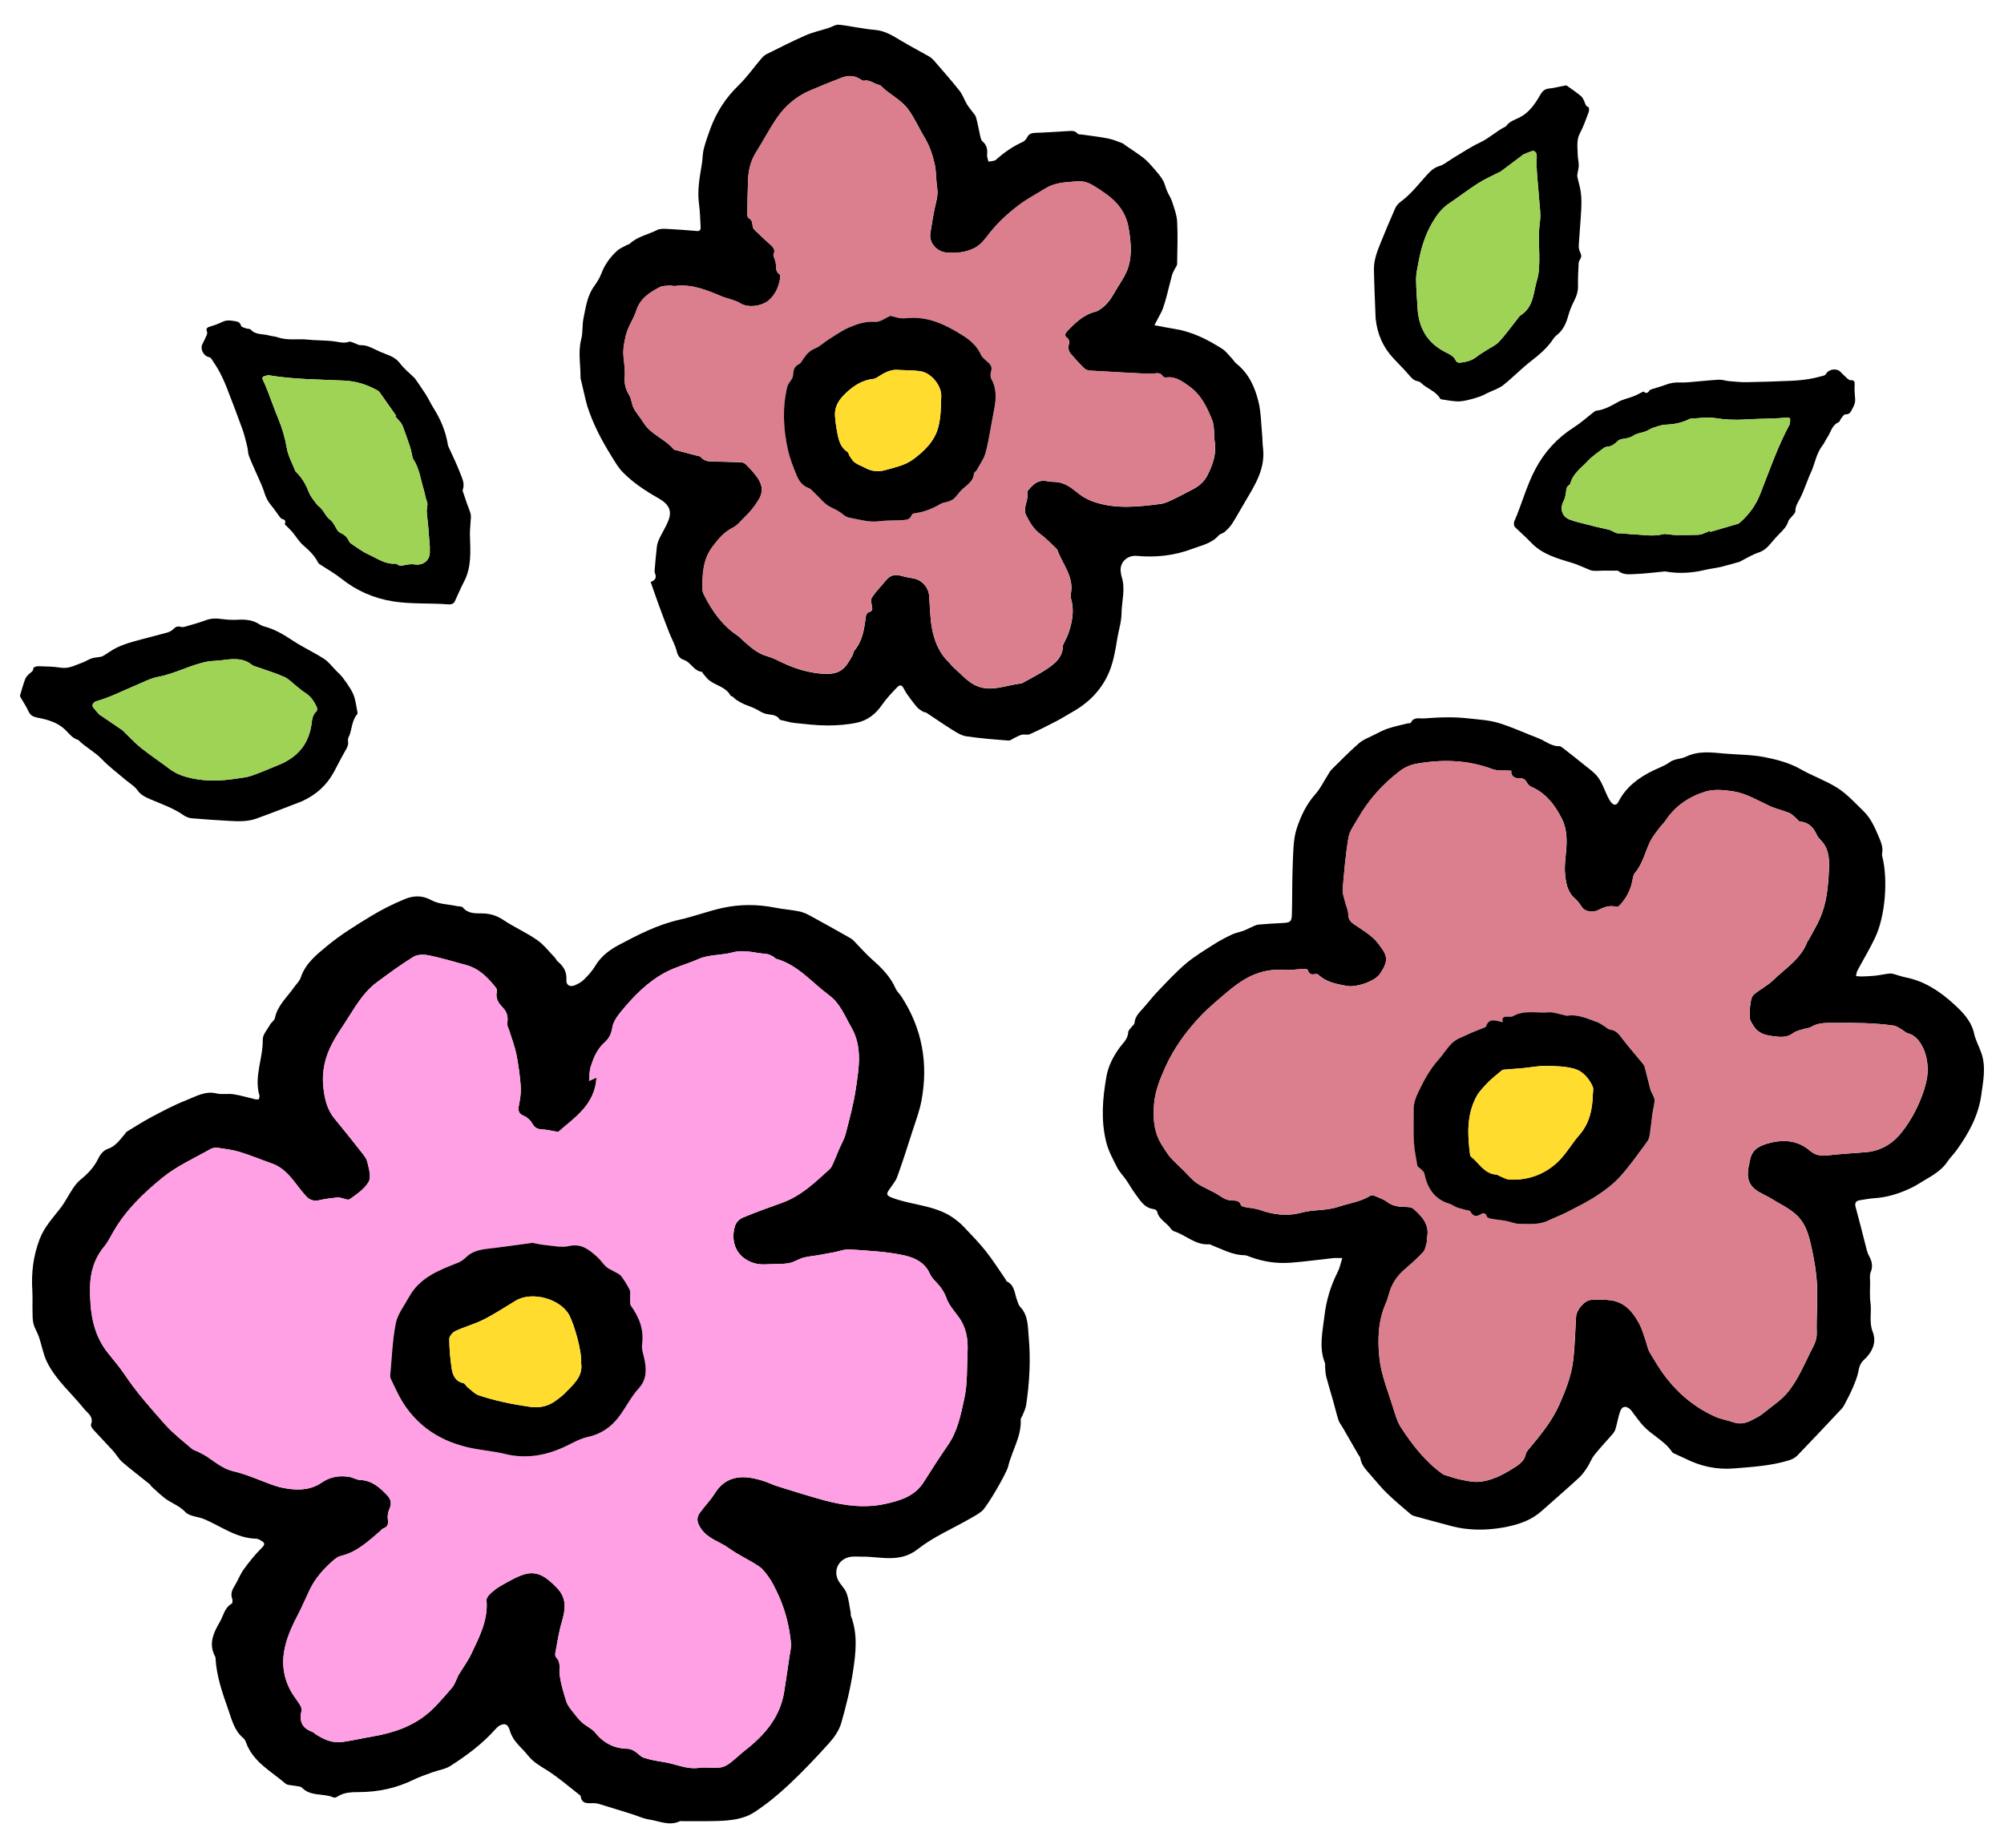 <?xml version="1.0" encoding="UTF-8"?><svg id="Layer_1" xmlns="http://www.w3.org/2000/svg" viewBox="0 0 800 738"><defs><style>.cls-1{fill:#ffdc2d;}.cls-2{fill:#ff9fe4;}.cls-3{fill:#9fd356;}.cls-4{fill:#db7f8e;}</style></defs><path d="m535.84,502.36c-1.62,0-2.62-.09-3.59.01-5.64.6-11.26,1.39-16.91,1.83-5.46.43-10.83-.33-16.01-2.23-.87-.32-1.77-.76-2.66-.77-4.54-.01-8.37-2.24-12.44-3.76-.54-.2-1.08-.63-1.6-.59-5.4.4-9.14-3.63-13.82-5.14-.57-.18-1.14-.67-1.48-1.17-1.62-2.38-4.73-3.56-5.39-6.74-.09-.41-.82-.93-1.31-.99-3.87-.43-5.51-3.54-7.49-6.2-1.28-1.72-2.31-3.61-3.53-5.38-1.17-1.7-2.69-3.21-3.62-5.02-1.66-3.27-3.49-6.59-4.37-10.1-2.18-8.68-1.5-17.39.06-26.19.76-4.31,2.62-7.77,4.94-11.14,1.46-2.12,3.66-3.73,3.77-6.66.02-.66.81-1.3,1.26-1.94.42-.58,1.2-1.1,1.25-1.7.19-2.51,1.81-4.08,3.34-5.77,2.04-2.26,3.88-4.71,5.99-6.9,3.66-3.81,7.25-7.73,11.28-11.13,3.52-2.96,7.54-5.34,11.44-7.83,2.22-1.42,4.59-2.62,6.98-3.75,1.34-.63,2.86-.86,4.27-1.37,1.15-.42,2.23-1.01,3.35-1.49.9-.39,1.81-.94,2.75-1.03,3.27-.31,6.56-.48,9.84-.65,2.88-.15,3.5-.52,3.58-3.37.2-6.64.05-13.29.34-19.92.22-4.9.13-10.05,1.64-14.6,1.59-4.8,3.84-9.6,7.41-13.57,1.88-2.09,3.14-4.75,4.68-7.15.58-.9,1.03-1.93,1.77-2.66,3.59-3.57,7.14-7.2,10.95-10.52,1.67-1.45,3.9-2.26,5.92-3.28,1.82-.92,3.64-1.91,5.57-2.56,2.49-.83,5.08-1.36,7.62-2.01.54-.14,1.45-.06,1.6-.36,1.19-2.44,3.41-1.55,5.25-1.69,3.18-.25,6.38-.43,9.57-.44,2.7-.01,5.42.13,8.11.43,4.03.46,8.19.65,12.03,1.81,5.44,1.64,10.63,4.1,15.96,6.13,2.76,1.05,5.09,3.24,8.3,3.15.44-.01.94.33,1.33.63,2.76,2.14,5.52,4.27,8.22,6.49,2.09,1.71,4.45,3.27,6.01,5.4,1.7,2.31,2.59,5.21,3.88,7.83.37.75.8,1.5,1.34,2.14,1.03,1.2,2.11,1.2,2.86-.28,3.07-6.01,8.17-9.72,14.06-12.57,2.12-1.02,4.42-1.8,6.29-3.17,2.07-1.52,4.62-1.31,6.56-2.25,5.2-2.51,10.35-1.7,15.62-1.25,5.26.44,10.61.4,15.76,1.4,4.91.96,10,2.3,14.29,4.75,4.85,2.77,10.15,4.59,14.8,7.52,3.86,2.44,7.04,6.01,10.38,9.22,2.93,2.82,4.54,6.49,6.11,10.18.94,2.21,1.85,4.34,1.39,6.81-.06.34-.05.73.04,1.07,2.39,9.27,1.25,23.94-2.84,32.55-2.13,4.5-4.73,8.78-7.07,13.18-.34.64-.38,1.43-.55,2.16.73.05,1.47.17,2.2.15,1.78-.06,3.57-.11,5.34-.3,1.66-.17,3.3-.54,4.96-.77.69-.09,1.43-.17,2.09-.02,1.79.43,3.53,1.13,5.33,1.48,7.47,1.48,13.63,5.62,19.02,10.52,3.48,3.17,7.1,6.76,8.22,11.93.58,2.68,2,5.16,2.9,7.79,1.89,5.51.72,11.07-.03,16.58-1.13,8.37-5.1,15.54-9.96,22.27-1.13,1.56-2.55,2.92-3.62,4.52-2.85,4.23-7.39,6.21-11.47,8.8-1.68,1.06-3.51,1.94-5.35,2.71-3.95,1.64-8.03,2.77-12.34,3.03-1.98.12-3.94.53-5.91.84-1.59.25-1.93,1.24-1.54,2.67.71,2.62,1.4,5.25,2.08,7.88.78,3.03,1.52,6.08,2.32,9.1.23.88.53,1.78.97,2.57,1.16,2.1,1.63,4.14.63,6.53-.48,1.17-.21,2.66-.21,4.01,0,2.71-.22,5.45.14,8.11.53,3.84-.64,7.69.88,11.6,1.71,4.36-.22,8.25-3.54,11.31-1.43,1.32-1.85,2.82-2.19,4.65-.43,2.31-1.42,4.55-2.35,6.74-.92,2.17-2.06,4.24-3.13,6.34-.29.57-.62,1.14-1.05,1.6-5.92,6.29-11.82,12.6-17.82,18.82-.84.87-2.09,1.51-3.27,1.88-7.15,2.21-14.57,2.64-21.96,3.25-6.85.57-13.29-.8-19.41-3.88-1.34-.68-2.74-1.23-4.09-1.88-.45-.21-1-.42-1.25-.79-2.98-4.48-8.03-6.66-11.57-10.51-1.35-1.47-2.48-3.12-3.72-4.69-.53-.67-.95-1.46-1.59-1.99-1.66-1.38-3.15-1.07-3.86.96-.77,2.19-1.15,4.52-1.78,6.76-.21.73-.56,1.49-1.05,2.06-2.46,2.88-5.1,5.62-7.45,8.58-1.2,1.51-1.86,3.44-2.93,5.07-.96,1.46-2.01,2.93-3.29,4.1-4.9,4.48-9.92,8.84-14.88,13.25-3.86,3.43-8.45,5.12-13.45,6.18-5.88,1.24-11.74,1.59-17.67.78-1.54-.21-3.08-.51-4.59-.91-4.77-1.25-9.52-2.54-14.28-3.85-.75-.21-1.6-.4-2.16-.88-3.22-2.73-6.46-5.45-9.5-8.38-2.24-2.16-4.21-4.61-6.26-6.97-1.85-2.15-4.01-4.11-4.45-7.16-.07-.46-.5-.85-.75-1.29-2.09-3.62-4.17-7.24-6.26-10.86-.57-.99-1.35-1.91-1.69-2.96-.84-2.62-1.46-5.31-2.21-7.96-.89-3.14-1.87-6.24-2.69-9.4-.32-1.22-.32-2.52-.44-3.78-.05-.57.13-1.2-.07-1.7-2.52-6.27-.91-12.6-.19-18.86.71-6.13,2.49-12.01,5.32-17.56.79-1.55,1.11-3.33,1.8-5.46Zm67.46-194.61c-2.67-.2-5.36.18-7.59-.66-9.94-3.71-20.08-3.93-30.32-2.11-2.29.41-4.69,1.47-6.54,2.88-6.83,5.21-12.5,11.52-16.77,19.01-1.41,2.46-3.3,4.93-3.75,7.6-1.16,6.82-1.74,13.74-2.31,20.65-.14,1.68.6,3.44,1.01,5.15.38,1.57,1.18,3.12,1.2,4.68.02,1.89.65,2.95,2.19,4.02,3.32,2.31,7.08,4.4,9.52,7.48,4.05,5.1,4.6,6.89,1.05,12.31-2.06,3.14-9.69,5.65-13.34,4.94-4.09-.79-8.14-1.45-11.33-4.46-.26-.25-.83-.36-1.21-.28-1.45.31-2.53.15-2.97-1.54-.07-.28-.78-.58-1.18-.56-2.83.12-5.69.63-8.49.43-6.93-.49-12.99,1.69-18.46,5.64-3.12,2.25-6.02,4.83-8.94,7.35-1.98,1.71-3.92,3.48-5.72,5.38-5.72,6.07-10.65,12.71-14.08,20.36-2.16,4.81-4.13,9.56-4.57,15.05-.5,6.19.12,11.79,3.65,16.95.96,1.4,1.79,2.91,2.91,4.17,1.55,1.74,3.31,3.29,4.98,4.93,1.87,1.82,3.52,3.96,5.65,5.39,2.83,1.91,6.18,3.03,9,4.95,1.69,1.15,3.22,1.95,5.25,1.92,1.37-.02,2.72.08,3.25,1.82.12.39,1.01.66,1.59.78,2.03.43,4.17.49,6.09,1.19,5.41,1.96,11.18,2.51,16.42,1.07,4.88-1.35,9.85-.7,14.74-2.34,4.25-1.43,8.81-1.98,12.77-4.41.36-.22,1.01-.3,1.39-.13,1.84.79,3.84,1.41,5.39,2.6,2.5,1.91,5.26,1.93,8.13,2.01.84.02,1.87.28,2.47.81,3.45,3.09,6.52,6.41,5.25,11.66-.13.54.12,1.18-.04,1.71-.4,1.33-.6,2.92-1.47,3.86-2.27,2.44-4.79,4.66-7.33,6.84-3.02,2.6-5.14,5.72-6.21,9.57-.36,1.31-.74,2.63-1.29,3.86-3.18,7.18-3.41,14.9-2.56,22.34.75,6.56,3.39,12.91,5.36,19.3.88,2.86,1.74,5.87,3.35,8.32,4.55,6.91,9.62,13.44,16.46,18.33.39.28.9.43,1.37.57,1.91.58,3.8,1.28,5.75,1.66,2.43.47,4.95,1.09,7.37.9,5.1-.4,9.56-2.82,13.83-5.48,2.17-1.35,4.34-2.78,4.89-5.62.13-.66.63-1.29,1.09-1.83,4.71-5.65,9.38-11.25,12.41-18.15,2.46-5.61,4.67-11.23,5.4-17.27.7-5.82.8-11.7,1.17-17.56.18-2.79,3.32-6.54,6.02-6.73,2.69-.19,5.46-.2,8.12.21,5.45.84,8.64,4.74,11.06,9.26,1.13,2.11,1.76,4.48,2.57,6.75.46,1.31.69,2.71,1.26,3.97.58,1.3,1.45,2.46,2.16,3.7,5.79,10.06,13.67,17.91,24.32,22.72,2.29,1.03,4.87,1.4,7.26,2.24,2.66.93,5.07.41,7.42-.88,1.38-.76,2.87-1.38,4.08-2.36,3.7-3.01,7.92-5.67,10.75-9.37,3.43-4.49,5.84-9.82,8.31-14.96,1.2-2.49,2.84-4.84,2.75-7.98-.18-6.41.4-12.84.1-19.24-.23-4.89-1.06-9.79-2.1-14.58-1.11-5.13-2.31-10.21-6.75-13.97-2.9-2.45-6.25-3.97-9.37-5.93-2.39-1.5-5.28-2.46-7.22-4.39-3.31-3.3-2.08-7.59-1.18-11.56.9-3.96,4.03-5.32,7.6-6.26,5.92-1.57,11.5-.99,16.16,3.03,2.44,2.11,4.78,2.16,7.62,1.84,4.89-.55,9.81-.81,14.72-1.22,6.07-.5,10.88-3.5,14.49-8.16,3.83-4.93,6.71-10.5,8.67-16.44.93-2.81,1.61-5.87,1.54-8.79-.07-2.92-.71-6.08-2.03-8.66-1.2-2.33-2.99-4.74-6.02-5.48-.77-.19-1.38-.95-2.12-1.35-1.12-.62-2.24-1.5-3.44-1.67-7.59-1.09-15.22-1.13-22.88-1.07-3.6.03-7.06-.32-10.26,1.74-.56.36-1.39.28-2.07.51-1.62.53-3.48.79-4.79,1.77-2.17,1.62-4.3,1.71-6.85,1.43-3.57-.39-6.93-.86-9.02-4.2-.64-1.03-1.45-2.16-1.54-3.3-.17-1.97.03-4.01.32-5.98.17-1.16.49-2.63,1.3-3.3,2.43-2.05,5.41-3.49,7.67-5.69,4.9-4.76,11.04-8.46,13.65-15.28.12-.33.41-.58.58-.9,1.52-2.83,3.21-5.58,4.49-8.51,2.65-6.05,3.27-12.55,3.58-19.06.19-3.85.19-7.76-2.29-11.1-.8-1.07-1.97-1.96-2.5-3.14-1.35-2.99-3.21-5.07-6.7-5.39-.61-.05-1.12-.97-1.71-1.45-.86-.7-1.65-1.6-2.64-2-2.59-1.04-5.38-1.64-7.9-2.81-4.72-2.19-9.26-4.98-14.42-5.8-3.65-.57-7.72-.95-11.14.1-6.4,1.97-12,5.66-15.85,11.48-.78,1.18-1.88,2.16-2.72,3.31-1.25,1.71-2.66,3.38-3.55,5.28-1.97,4.16-2.93,8.79-6.02,12.43-.6.7-.77,1.84-.95,2.81-.69,3.84-2.42,7.15-5.02,10.01-.33.36-.98.81-1.34.7-2.61-.74-4.91.02-7.18,1.22-2.27,1.19-5.34.66-6.47-.91-.95-1.32-1.88-2.72-3.1-3.77-2.86-2.48-3.43-5.97-3.79-9.26-.38-3.44.18-6.99.46-10.48.33-4.12.06-8.34-1.73-11.91-2.72-5.42-6.36-10.33-12.32-12.87-.66-.28-1.26-.96-1.64-1.61-.71-1.21-1.43-1.88-3.04-1.76-2.19.16-3.59-1.29-3.2-3.01Z"/><path class="cls-4" d="m603.3,307.75c-.38,1.72,1.01,3.17,3.2,3.01,1.61-.12,2.33.55,3.04,1.76.37.64.97,1.32,1.64,1.61,5.95,2.53,9.6,7.45,12.32,12.87,1.79,3.57,2.06,7.79,1.73,11.91-.28,3.49-.84,7.04-.46,10.48.36,3.29.93,6.78,3.79,9.26,1.21,1.05,2.15,2.45,3.1,3.77,1.13,1.57,4.2,2.1,6.47.91,2.28-1.19,4.57-1.96,7.18-1.22.36.1,1.01-.34,1.34-.7,2.6-2.86,4.33-6.17,5.02-10.01.17-.97.35-2.11.95-2.81,3.1-3.64,4.05-8.27,6.02-12.43.9-1.9,2.3-3.57,3.55-5.28.84-1.15,1.94-2.12,2.72-3.31,3.85-5.82,9.45-9.51,15.85-11.48,3.42-1.05,7.49-.67,11.14-.1,5.17.81,9.71,3.61,14.42,5.8,2.52,1.17,5.31,1.77,7.9,2.81.99.4,1.78,1.3,2.64,2,.59.48,1.1,1.4,1.71,1.45,3.49.31,5.35,2.4,6.7,5.39.53,1.18,1.7,2.06,2.5,3.14,2.48,3.33,2.48,7.24,2.29,11.1-.32,6.5-.94,13.01-3.58,19.06-1.28,2.93-2.98,5.68-4.49,8.51-.17.31-.46.57-.58.9-2.61,6.82-8.75,10.52-13.65,15.28-2.26,2.2-5.24,3.64-7.67,5.69-.8.68-1.13,2.14-1.3,3.3-.29,1.97-.49,4.01-.32,5.98.1,1.14.9,2.26,1.54,3.3,2.09,3.34,5.45,3.81,9.02,4.2,2.55.28,4.68.19,6.85-1.43,1.31-.98,3.16-1.23,4.79-1.77.68-.22,1.51-.14,2.07-.51,3.2-2.06,6.66-1.71,10.26-1.74,7.66-.06,15.3-.02,22.88,1.07,1.2.17,2.32,1.05,3.44,1.67.74.41,1.35,1.17,2.12,1.35,3.04.74,4.82,3.15,6.02,5.48,1.32,2.58,1.96,5.73,2.03,8.66.07,2.93-.61,5.98-1.54,8.79-1.96,5.93-4.84,11.51-8.67,16.44-3.61,4.66-8.42,7.66-14.49,8.16-4.91.4-9.83.67-14.72,1.22-2.84.32-5.18.27-7.62-1.84-4.66-4.03-10.23-4.6-16.16-3.03-3.57.94-6.7,2.3-7.6,6.26-.9,3.96-2.13,8.25,1.18,11.56,1.94,1.93,4.82,2.89,7.22,4.39,3.13,1.96,6.47,3.47,9.37,5.93,4.45,3.76,5.65,8.84,6.75,13.97,1.03,4.79,1.87,9.7,2.1,14.58.3,6.4-.28,12.83-.1,19.24.09,3.14-1.55,5.49-2.75,7.98-2.48,5.14-4.88,10.47-8.31,14.96-2.83,3.7-7.05,6.37-10.75,9.37-1.2.98-2.7,1.6-4.08,2.36-2.35,1.29-4.76,1.81-7.42.88-2.39-.83-4.97-1.2-7.26-2.24-10.65-4.81-18.53-12.66-24.32-22.72-.71-1.24-1.58-2.41-2.16-3.7-.56-1.26-.79-2.66-1.26-3.97-.81-2.27-1.44-4.65-2.57-6.75-2.42-4.52-5.6-8.42-11.06-9.26-2.66-.41-5.43-.4-8.12-.21-2.7.19-5.84,3.94-6.02,6.73-.37,5.85-.47,11.74-1.17,17.56-.72,6.04-2.93,11.67-5.4,17.27-3.03,6.9-7.69,12.5-12.41,18.15-.45.54-.96,1.17-1.09,1.83-.55,2.85-2.72,4.27-4.89,5.62-4.27,2.66-8.73,5.08-13.83,5.48-2.42.19-4.94-.43-7.37-.9-1.95-.38-3.84-1.08-5.75-1.66-.47-.14-.98-.29-1.37-.57-6.84-4.89-11.91-11.42-16.46-18.33-1.61-2.45-2.47-5.46-3.35-8.32-1.97-6.39-4.62-12.75-5.36-19.3-.85-7.44-.62-15.16,2.56-22.34.55-1.24.93-2.56,1.29-3.86,1.07-3.85,3.18-6.97,6.21-9.57,2.53-2.18,5.06-4.4,7.33-6.84.87-.94,1.07-2.53,1.47-3.86.16-.52-.09-1.17.04-1.71,1.27-5.25-1.8-8.58-5.25-11.66-.6-.54-1.63-.79-2.47-.81-2.87-.08-5.63-.09-8.13-2.01-1.55-1.19-3.55-1.81-5.39-2.6-.38-.16-1.03-.09-1.39.13-3.95,2.43-8.51,2.99-12.77,4.41-4.89,1.64-9.87,1-14.74,2.34-5.24,1.45-11.02.9-16.42-1.07-1.92-.7-4.06-.76-6.09-1.19-.58-.12-1.47-.39-1.59-.78-.53-1.74-1.88-1.84-3.25-1.82-2.03.03-3.56-.77-5.25-1.92-2.81-1.92-6.17-3.04-9-4.95-2.13-1.43-3.78-3.57-5.65-5.39-1.67-1.63-3.44-3.18-4.98-4.93-1.12-1.26-1.95-2.77-2.91-4.17-3.54-5.16-4.15-10.76-3.65-16.95.44-5.48,2.41-10.23,4.57-15.05,3.44-7.65,8.36-14.3,14.08-20.36,1.79-1.9,3.74-3.67,5.72-5.38,2.92-2.52,5.82-5.1,8.94-7.35,5.48-3.95,11.53-6.13,18.46-5.64,2.8.2,5.66-.31,8.49-.43.4-.02,1.11.28,1.18.56.44,1.69,1.52,1.85,2.97,1.54.37-.08.94.03,1.21.28,3.19,3.02,7.24,3.67,11.33,4.46,3.65.71,11.28-1.8,13.34-4.94,3.55-5.42,3-7.21-1.05-12.31-2.44-3.08-6.2-5.17-9.52-7.48-1.54-1.07-2.17-2.13-2.19-4.02-.02-1.56-.82-3.11-1.2-4.68-.41-1.71-1.15-3.47-1.01-5.15.57-6.9,1.15-13.83,2.31-20.65.45-2.67,2.35-5.14,3.75-7.6,4.27-7.49,9.95-13.81,16.77-19.01,1.85-1.41,4.25-2.48,6.54-2.88,10.25-1.82,20.38-1.6,30.32,2.11,2.24.83,4.92.46,7.59.66Zm-3.36,100.42c-2.83-.61-5.47-1.89-6.69,1.73-.11.34-.82.49-1.28.68-2.03.85-4.09,1.61-6.08,2.53-2.06.96-4.36,1.74-5.97,3.22-2.17,1.99-3.69,4.67-5.68,6.9-3.48,3.89-5.86,8.39-8.08,13.06-1.04,2.2-1.81,4.29-1.78,6.72.05,4.28-.15,8.57.08,12.84.18,3.21.81,6.41,1.39,9.58.1.54.96.92,1.42,1.42.49.52,1.22,1.02,1.34,1.63,1.23,5.87,3.94,10.42,10.11,12.21,1.01.29,1.87,1.04,2.86,1.42,1.13.42,2.33.65,3.49.99.69.2,1.73.25,1.99.71,1.04,1.85,2.22,2.18,4.04,1.09.97-.58,1.99-.75,2.48.85.14.46,1.12.81,1.76.93,1.95.35,3.94.5,5.89.85,1.8.33,3.58,1.17,5.37,1.17,3.82,0,7.72.48,11.38-1.26,2.42-1.16,4.97-2.08,7.35-3.31,4.12-2.13,8.32-4.16,12.18-6.7,3.37-2.22,6.69-4.74,9.38-7.72,3.91-4.35,7.26-9.2,10.75-13.9.59-.8.86-1.93,1.02-2.95.41-2.66.63-5.35,1.01-8.01.25-1.77.71-3.5.89-5.27.07-.69-.34-1.46-.61-2.16-.3-.77-.83-1.46-1.04-2.24-.81-3.02-1.52-6.06-2.32-9.08-.14-.53-.49-1.04-.84-1.47-2.62-3.2-5.37-6.31-7.88-9.59-1.37-1.79-2.52-3.59-5.04-3.88-.7-.08-1.33-.77-2-1.16-1.1-.65-2.13-1.48-3.31-1.89-3.82-1.31-7.53-3.19-11.78-2.52-.52.08-1.11-.22-1.67-.33-1.94-.37-3.91-1.18-5.8-1.02-4.75.41-9.73-1.06-14.26,1.55-.56.32-1.4.19-2.11.18-1.34-.02-2.51.09-1.93,2.2Z"/><path d="m599.93,408.16c-.58-2.1.59-2.21,1.93-2.2.71,0,1.55.14,2.11-.18,4.53-2.61,9.51-1.15,14.26-1.55,1.89-.16,3.87.64,5.8,1.02.56.11,1.14.41,1.67.33,4.26-.67,7.97,1.21,11.78,2.52,1.18.41,2.21,1.24,3.31,1.89.67.4,1.3,1.08,2,1.16,2.52.29,3.67,2.09,5.04,3.88,2.51,3.29,5.26,6.39,7.88,9.59.36.43.7.94.84,1.47.8,3.02,1.51,6.06,2.32,9.08.21.78.74,1.48,1.04,2.24.28.7.68,1.46.61,2.16-.18,1.77-.64,3.51-.89,5.27-.37,2.67-.6,5.35-1.01,8.01-.16,1.02-.42,2.15-1.02,2.95-3.49,4.71-6.85,9.56-10.75,13.9-2.68,2.98-6,5.51-9.38,7.72-3.86,2.54-8.06,4.58-12.18,6.7-2.38,1.23-4.93,2.15-7.35,3.31-3.65,1.74-7.56,1.27-11.38,1.26-1.79,0-3.56-.84-5.37-1.17-1.95-.35-3.94-.5-5.89-.85-.65-.12-1.63-.47-1.76-.93-.49-1.6-1.51-1.43-2.48-.85-1.82,1.1-3,.76-4.04-1.09-.26-.47-1.3-.51-1.99-.71-1.16-.34-2.36-.57-3.49-.99-.99-.37-1.86-1.12-2.86-1.42-6.16-1.79-8.88-6.34-10.11-12.21-.13-.61-.86-1.11-1.34-1.63-.47-.49-1.32-.88-1.42-1.42-.58-3.18-1.21-6.37-1.39-9.58-.23-4.27-.03-8.56-.08-12.84-.03-2.43.74-4.52,1.78-6.72,2.22-4.68,4.6-9.17,8.08-13.06,1.99-2.22,3.51-4.9,5.68-6.9,1.62-1.48,3.92-2.26,5.97-3.22,1.99-.93,4.05-1.69,6.08-2.53.45-.19,1.17-.35,1.28-.68,1.22-3.62,3.86-2.34,6.69-1.73Zm35.93,29.08c0-1.13.36-2.42-.06-3.37-1.46-3.29-3.91-6.14-7.27-7.1-3.63-1.04-7.61-1.1-11.44-1.15-3.09-.04-6.19.61-9.3.9-2.53.23-5.06.36-7.59.6-.38.04-.77.36-1.09.63-1.74,1.48-3.57,2.87-5.15,4.5-1.67,1.73-3.44,3.51-4.56,5.59-3.91,7.28-3.61,15.14-2.57,23.03.04.34.15.79.39.97,3.24,2.54,5.26,6.79,10.06,7.17.6.05,1.15.52,1.74.74,1.17.45,2.33,1.17,3.52,1.23,7.26.39,13.8-1.94,19.05-6.76,3.41-3.13,5.72-7.41,8.81-10.94,4.08-4.66,5.28-10.15,5.46-16.07Z"/><path class="cls-1" d="m635.86,437.25c-.18,5.91-1.38,11.41-5.46,16.07-3.08,3.52-5.4,7.81-8.81,10.94-5.25,4.82-11.79,7.15-19.05,6.76-1.19-.06-2.36-.79-3.52-1.23-.59-.23-1.15-.7-1.74-.74-4.8-.38-6.81-4.64-10.06-7.17-.24-.19-.35-.63-.39-.97-1.03-7.89-1.34-15.75,2.57-23.03,1.12-2.08,2.89-3.87,4.56-5.59,1.58-1.63,3.41-3.02,5.15-4.5.32-.27.71-.59,1.09-.63,2.53-.24,5.06-.37,7.59-.6,3.1-.29,6.2-.94,9.3-.9,3.83.05,7.81.11,11.44,1.15,3.36.96,5.81,3.81,7.27,7.1.42.95.06,2.24.06,3.37Z"/><path d="m460.87,129.87c3.1.57,5.54,1.07,8.01,1.46,7.01,1.11,13.18,4.22,19.06,7.98,1.4.9,2.45,2.36,3.63,3.59.73.76,1.28,1.73,2.08,2.37,4.92,3.93,7.34,9.4,8.75,15.21,1,4.12,1.01,8.48,1.42,12.74.18,1.84.13,3.71.36,5.54,1.05,8.28-3.11,14.81-7.05,21.43-1.75,2.94-3.38,5.95-5.21,8.84-.78,1.23-1.86,2.32-2.95,3.31-.72.65-1.92.81-2.53,1.51-2.8,3.2-6.85,3.93-10.5,5.31-7.12,2.71-14.58,3.51-22.17,2.81-3.81-.35-6.94,2.7-6.36,6.4.09.59.13,1.2.31,1.76,1.67,4.97.07,9.89-.01,14.84-.06,3.5-1.15,6.69-1.69,10.03-.72,4.46-1.48,9.04-3.18,13.18-2.83,6.9-7.86,12.17-14.39,15.91-2.3,1.31-4.54,2.73-6.88,3.95-3.45,1.8-6.93,3.54-10.48,5.13-.89.4-2.11-.02-3.12.2-.94.2-1.81.73-2.71,1.13-.91.41-1.85,1.26-2.72,1.2-5.6-.42-11.22-.87-16.77-1.69-1.93-.28-3.82-1.47-5.54-2.54-3.53-2.19-6.94-4.59-10.41-6.87-.36-.24-.93-.17-1.3-.4-.83-.52-1.73-1.03-2.37-1.75-1.29-1.48-2.46-3.07-3.62-4.66-.61-.84-1.19-1.72-1.64-2.65-.78-1.62-1.58-1.94-2.83-.62-2.09,2.19-4.23,4.4-5.93,6.89-2.48,3.63-5.73,6.21-9.88,7.12-3.89.86-7.97,1.15-11.97,1.15-4.35,0-8.7-.54-13.04-.99-1.83-.19-3.61-.76-5.42-1.16-.19-.04-.47-.06-.55-.19-1.43-2.39-4.05-1.74-6.13-2.47-1.4-.49-2.63-1.43-3.99-2.05-1.34-.62-2.77-1.05-4.13-1.65-1.01-.45-1.99-1.01-2.92-1.61-.6-.38-1.08-.94-1.64-1.38-.26-.2-.73-.22-.86-.46-1.81-3.36-5.59-3.91-8.33-5.94-.99-.73-1.72-1.82-2.55-2.75-.22-.25-.37-.74-.59-.77-3.22-.35-4.32-3.84-7.12-4.76-1.76-.58-2.44-1.75-2.9-3.58-.64-2.52-2-4.85-2.96-7.3-1.42-3.62-2.78-7.26-4.11-10.9-1.12-3.06-2.17-6.15-3.3-9.36,2.04-.65,2.41-1.88,1.69-3.59-.17-.4-.11-.92-.07-1.37.27-3.08.5-6.17.88-9.24.14-1.09.54-2.18,1.02-3.18,1.08-2.26,2.43-4.4,3.4-6.7,1.79-4.21.54-6.89-3.95-9.42-5.11-2.88-9.94-6.1-14.05-10.25-1.83-1.84-3.16-4.22-4.55-6.45-3.92-6.29-7.36-12.81-9.63-19.9-.36-1.13-.61-2.3-.89-3.45-.56-2.34-1.1-4.69-1.65-7.03-.06-.26-.19-.51-.19-.77.07-5.18-1.08-10.35.28-15.57.7-2.69.34-5.64.91-8.38.9-4.36,1.46-8.87,4.18-12.68,1.13-1.59,2.24-3.29,2.92-5.1,1.36-3.64,3.56-6.65,6.38-9.19,1.13-1.02,2.67-1.58,4.03-2.34.29-.16.68-.18.9-.39,3.09-2.93,7.32-3.64,10.96-5.51,1.23-.63,2.94-.49,4.42-.42,3.83.18,7.65.5,11.47.81,1.39.11,1.54-.71,1.48-1.73-.19-3.04-.22-6.1-.64-9.11-.75-5.43.28-10.68,1.15-15.96.32-1.95.25-3.99.73-5.89.71-2.79,1.68-5.53,2.68-8.24,2.42-6.53,6.07-12.22,11.13-17.12,3.35-3.24,6.07-7.12,9.1-10.69.59-.69,1.27-1.41,2.06-1.81,5.19-2.59,10.37-5.23,15.68-7.56,2.93-1.28,6.12-1.97,9.18-2.95,1.39-.44,2.82-1.45,4.14-1.31,4.78.51,9.5,1.67,14.28,2.05,4.06.32,7.18,2.31,10.47,4.29,3.67,2.21,7.48,4.17,11.2,6.3.79.45,1.51,1.09,2.1,1.78,3.41,3.95,6.87,7.87,10.11,11.95,1.24,1.56,1.88,3.57,2.9,5.32.6,1.03,1.41,1.93,2.11,2.9.56.79,1.35,1.52,1.59,2.41.66,2.41,1.06,4.9,1.63,7.34.19.8.39,1.79.94,2.26,1.74,1.46,2.05,3.23,1.83,5.35-.09.88.36,1.82.56,2.73,1.03-.25,2.35-.17,3.04-.8,3.18-2.86,6.62-5.25,10.51-7.02.73-.33,1.47-1.05,1.81-1.78.79-1.67,2.04-1.88,3.7-1.92,4.23-.11,8.45-.47,12.68-.69,1.36-.07,2.74-.31,3.82,1.03.3.38,1.23.27,1.88.37,3.39.5,6.8.87,10.16,1.53,1.96.38,3.85,1.18,5.74,1.87.53.19.96.66,1.45.99,2.42,1.68,4.94,3.23,7.24,5.06,1.57,1.25,2.9,2.84,4.23,4.37,1.21,1.39,2.43,2.83,3.36,4.41.75,1.27,1.02,2.82,1.61,4.19.66,1.54,1.63,2.98,2.14,4.56.82,2.55,1.8,5.17,1.94,7.8.28,5.61.09,11.24-.01,16.87-.01.72-.66,1.42-1,2.14-.35.74-.79,1.46-1.01,2.24-.78,2.86-1.45,5.75-2.21,8.61-.44,1.65-.95,3.28-1.49,4.9-.25.73-.64,1.42-1,2.11-.73,1.42-1.48,2.82-2.35,4.46Zm23.98,46.1c-.28-2.76.02-5.75-.96-8.23-2-5.02-4.39-10.05-8.95-13.32-2.71-1.95-5.52-4.18-9.32-3.68-.46.06-1.23-.13-1.41-.45-.85-1.5-2.09-1.3-3.46-1.13-1.11.14-2.25.12-3.37.06-7.4-.38-14.79-.76-22.18-1.21-.8-.05-1.78-.35-2.33-.89-1.89-1.85-3.68-3.8-5.39-5.81-.98-1.16-1.22-2.53-.69-4.1.21-.61-.11-1.86-.59-2.14-1.61-.96-.82-2.13-.18-2.8,3.2-3.35,6.5-6.61,11.25-7.79.96-.24,1.86-.9,2.69-1.51,2.74-2.01,4.27-4.97,5.94-7.8,1.27-2.15,2.75-4.21,3.75-6.47,2.52-5.7,1.9-11.61.92-17.56-1-6.09-4.41-10.42-9.27-13.84-1.72-1.21-3.47-2.4-5.29-3.44-1.08-.62-2.31-1.13-3.53-1.33-1.28-.22-2.64-.07-3.96.02-3.91.26-7.8.59-11.25,2.75-3.46,2.17-7.13,4.06-10.38,6.51-4.75,3.57-9.12,7.61-12.72,12.43-1.35,1.8-2.99,3.67-4.92,4.7-3.46,1.83-7.24,2.26-11.33,1.93-4.01-.32-7.14-3.98-6.51-7.8.69-4.17,1.29-8.38,2.32-12.47.48-1.92.69-3.65.39-5.61-.5-3.18-.3-6.5-1.02-9.61-.85-3.64-2-7.14-4.04-10.52-2.14-3.56-3.81-7.41-6.28-10.89-3.01-4.25-7.77-6.2-11.23-9.77-.17-.17-.47-.24-.73-.3-2.01-.46-3.67-2.18-5.98-1.64-.36.08-.88-.27-1.25-.52-2.41-1.63-5-1.7-7.59-.7-4.25,1.64-8.49,3.34-12.68,5.15-5.49,2.37-9.92,6.15-13.24,11.04-3,4.41-5.47,9.17-8.31,13.69-2.12,3.37-2.97,7.06-3.13,10.93-.19,4.62-.24,9.24-.3,13.86,0,.47.19,1.2.53,1.38,1.35.71,1.49,1.87,1.59,3.17.04.53.35,1.15.74,1.53,1.79,1.76,3.64,3.45,5.48,5.16,1.36,1.26,3.19,2.27,2.12,4.7-.18.42.28,1.12.43,1.69.2.76.52,1.53.53,2.3.02,1.49,0,2.89,1.42,3.9.32.23.36,1.09.27,1.61-.58,3.3-1.73,6.23-4.36,8.63-2.75,2.52-8.48,3.36-11.66,1.28-.86-.56-1.88-.89-2.86-1.24-1.49-.53-3.06-.87-4.52-1.48-5.93-2.49-11.85-4.98-18.53-4.12-.7.09-1.45-.23-2.17-.16-1.36.12-2.88.04-4.02.65-4.08,2.17-7.78,4.44-9.39,9.54-.99,3.14-3.13,5.95-4,9.41-.76,3.01-1.33,5.84-1.01,8.91.28,2.63.67,5.3.47,7.9-.21,2.72.31,4.96,1.76,7.27.97,1.54.97,3.66,1.83,5.29,1.06,2.01,2.67,3.72,3.86,5.68,2.93,4.83,8.59,6.53,12.09,10.68.12.14.34.21.53.26,2.66.71,5.32,1.41,7.97,2.13.82.22,1.93.26,2.4.81,1.46,1.71,3.34,1.67,5.26,1.72,3.64.1,7.27.13,10.91.31.67.03,1.46.5,1.95,1,1.37,1.4,2.71,2.85,3.9,4.41,2.22,2.89,3.2,5.9,1.04,9.48-1.6,2.66-3.45,4.97-5.67,7.06-1.49,1.4-2.78,3.21-4.54,4.08-3.61,1.78-5.98,4.65-8.29,7.73-3.89,5.18-4.05,11.18-3.94,17.25.01.75.39,1.54.74,2.23,3.18,6.25,7.14,11.86,13.07,15.85.92.62,1.7,1.47,2.54,2.22,2.87,2.56,5.69,5.1,9.58,6.15,2.02.55,3.93,1.57,5.83,2.48,4.76,2.28,9.72,3.84,14.98,4.38,3.98.41,7.86.34,10.61-3.22.91-1.18,1.67-2.48,2.41-3.78.39-.68.4-1.61.88-2.18,3.2-3.8,3.89-8.45,4.48-13.11.14-1.12.35-1.89,1.46-2.26,1.18-.39,1.34-1.11,1.06-2.32-.27-1.15-.54-2.74.02-3.57,1.62-2.39,3.7-4.46,5.52-6.71,1.66-2.05,3.65-2.6,6.17-1.84,1.7.52,3.5.72,5.24,1.11,3.16.7,5.63,3.63,5.88,6.87.33,4.28.33,8.63,1.1,12.83.93,5.07,2.77,9.89,6.68,13.61.67.64,1.16,1.46,1.85,2.06,2.76,2.41,5.26,5.35,8.42,7.03,6.19,3.31,12.55.05,18.83-.55.06,0,.12-.05.18-.08,3.44-1.96,7.03-3.7,10.29-5.94,3.1-2.13,6.04-4.64,6.04-8.99,0-.42.32-.84.5-1.25.59-1.3,1.31-2.56,1.76-3.91,1.46-4.43,2.36-8.91,1-13.57-.2-.68-.2-1.47-.07-2.17,1.28-6.79-3.4-11.72-5.43-17.47-.04-.12-.14-.22-.24-.31-2.13-1.98-4.1-4.17-6.43-5.86-2.7-1.97-4.26-4.62-5.72-7.47-1.61-3.15,1.09-6.06.4-9.17-.11-.5.62-1.27,1.09-1.8,1.82-2.09,3.92-3.46,6.91-2.76,1.08.25,2.24.23,3.36.3,3.34.2,6.02,2.1,8.37,4.04,2.05,1.69,4.16,2.96,6.59,3.81,8.87,3.1,17.9,2.07,26.91.92,1.66-.21,3.29-1,4.83-1.73,2.69-1.27,5.29-2.71,7.94-4.06,2.6-1.33,4.68-3.14,6.02-5.82,2.16-4.29,3.61-8.69,2.78-13.59Z"/><path class="cls-4" d="m484.86,175.97c.83,4.9-.62,9.29-2.78,13.59-1.34,2.67-3.42,4.49-6.02,5.82-2.65,1.35-5.26,2.79-7.94,4.06-1.54.73-3.17,1.52-4.83,1.73-9.01,1.16-18.04,2.18-26.91-.92-2.43-.85-4.54-2.11-6.59-3.81-2.35-1.95-5.03-3.84-8.37-4.04-1.12-.07-2.28-.04-3.36-.3-2.99-.7-5.09.67-6.91,2.76-.47.54-1.2,1.3-1.09,1.8.69,3.11-2.01,6.01-.4,9.17,1.46,2.85,3.01,5.5,5.72,7.47,2.33,1.7,4.3,3.89,6.43,5.86.1.09.2.19.24.31,2.03,5.75,6.71,10.68,5.43,17.47-.13.7-.12,1.5.07,2.17,1.36,4.66.46,9.14-1,13.57-.45,1.35-1.17,2.61-1.76,3.91-.19.41-.5.84-.5,1.25,0,4.36-2.95,6.86-6.04,8.99-3.25,2.24-6.84,3.98-10.29,5.94-.06.03-.12.08-.18.08-6.29.59-12.64,3.85-18.83.55-3.16-1.69-5.66-4.62-8.42-7.03-.69-.6-1.19-1.43-1.85-2.06-3.9-3.72-5.75-8.54-6.68-13.61-.77-4.2-.77-8.55-1.1-12.83-.25-3.25-2.72-6.17-5.88-6.87-1.74-.39-3.54-.6-5.24-1.11-2.52-.76-4.51-.22-6.17,1.84-1.82,2.25-3.9,4.32-5.52,6.71-.56.83-.29,2.42-.02,3.57.28,1.21.12,1.93-1.06,2.32-1.12.37-1.32,1.14-1.46,2.26-.59,4.66-1.28,9.31-4.48,13.11-.48.57-.49,1.51-.88,2.18-.74,1.3-1.49,2.6-2.41,3.78-2.75,3.56-6.63,3.63-10.61,3.22-5.26-.54-10.22-2.1-14.98-4.38-1.91-.91-3.81-1.94-5.83-2.48-3.89-1.05-6.71-3.6-9.58-6.15-.84-.75-1.61-1.6-2.54-2.22-5.93-3.99-9.89-9.6-13.07-15.85-.35-.69-.73-1.48-.74-2.23-.12-6.07.05-12.07,3.94-17.25,2.31-3.08,4.68-5.95,8.29-7.73,1.76-.87,3.05-2.67,4.54-4.08,2.22-2.09,4.07-4.41,5.67-7.06,2.16-3.59,1.17-6.59-1.04-9.48-1.19-1.55-2.52-3.01-3.9-4.41-.49-.5-1.28-.97-1.95-1-3.63-.18-7.27-.21-10.91-.31-1.91-.05-3.8-.01-5.26-1.72-.47-.55-1.57-.58-2.4-.81-2.66-.72-5.32-1.42-7.97-2.13-.19-.05-.41-.12-.53-.26-3.51-4.15-9.17-5.84-12.09-10.68-1.18-1.96-2.8-3.67-3.86-5.68-.86-1.63-.86-3.75-1.83-5.29-1.45-2.31-1.97-4.55-1.76-7.27.2-2.61-.19-5.28-.47-7.9-.32-3.07.25-5.9,1.01-8.91.88-3.47,3.01-6.27,4-9.41,1.61-5.11,5.32-7.37,9.39-9.54,1.14-.6,2.66-.52,4.02-.65.71-.06,1.46.25,2.17.16,6.68-.86,12.59,1.64,18.53,4.12,1.46.61,3.02.95,4.52,1.48.98.35,2,.68,2.86,1.24,3.18,2.08,8.91,1.24,11.66-1.28,2.63-2.41,3.77-5.33,4.36-8.63.09-.52.05-1.38-.27-1.61-1.42-1.02-1.39-2.41-1.42-3.9-.01-.77-.33-1.53-.53-2.3-.15-.57-.61-1.27-.43-1.69,1.07-2.42-.76-3.43-2.12-4.7-1.83-1.71-3.69-3.4-5.48-5.16-.39-.38-.7-1-.74-1.53-.09-1.31-.24-2.46-1.59-3.17-.33-.18-.53-.91-.53-1.38.06-4.62.11-9.24.3-13.86.16-3.87,1.01-7.56,3.13-10.93,2.84-4.52,5.31-9.28,8.31-13.69,3.32-4.89,7.76-8.67,13.24-11.04,4.19-1.81,8.42-3.51,12.68-5.15,2.6-1,5.18-.93,7.59.7.37.25.89.61,1.25.52,2.31-.54,3.97,1.18,5.98,1.64.25.06.56.12.73.3,3.46,3.57,8.22,5.52,11.23,9.77,2.47,3.49,4.13,7.33,6.28,10.89,2.04,3.39,3.19,6.89,4.04,10.52.72,3.11.53,6.43,1.02,9.61.31,1.96.09,3.69-.39,5.61-1.03,4.09-1.63,8.3-2.32,12.47-.64,3.83,2.5,7.48,6.51,7.8,4.09.33,7.86-.1,11.33-1.93,1.94-1.02,3.57-2.89,4.92-4.7,3.61-4.82,7.97-8.85,12.72-12.43,3.25-2.45,6.92-4.34,10.38-6.51,3.45-2.16,7.34-2.49,11.25-2.75,1.32-.09,2.68-.24,3.96-.02,1.22.2,2.45.71,3.53,1.33,1.82,1.04,3.57,2.23,5.29,3.44,4.86,3.42,8.27,7.75,9.27,13.84.98,5.96,1.6,11.86-.92,17.56-1,2.27-2.48,4.33-3.75,6.47-1.68,2.83-3.21,5.79-5.94,7.8-.83.61-1.72,1.27-2.69,1.51-4.76,1.17-8.05,4.44-11.25,7.79-.64.67-1.43,1.85.18,2.8.48.28.79,1.53.59,2.14-.53,1.57-.29,2.95.69,4.1,1.7,2.02,3.5,3.97,5.39,5.81.55.54,1.53.84,2.33.89,7.39.45,14.79.84,22.18,1.21,1.12.06,2.26.08,3.37-.06,1.37-.17,2.61-.37,3.46,1.13.18.32.95.51,1.41.45,3.8-.51,6.6,1.73,9.32,3.68,4.56,3.28,6.96,8.31,8.95,13.32.99,2.48.68,5.47.96,8.23Zm-129.37-49.85c-1.97.83-4.1,2.55-6.09,2.4-3.71-.28-6.97.79-10.13,2.11-3,1.25-5.71,3.2-8.49,4.94-1.83,1.14-3.42,2.8-5.38,3.57-2.31.9-3.59,2.55-4.84,4.43-.47.71-.97,1.58-1.67,1.91-1.92.89-2.14,2.49-2.25,4.26-.03.49-.19,1-.42,1.43-.61,1.12-1.62,2.11-1.91,3.29-2.01,8.34-1.6,16.73.23,25.02.79,3.59,2.18,7.08,3.59,10.5.9,2.19,2.35,4.09,4.83,4.96.85.3,1.49,1.19,2.2,1.84,2.06,1.91,3.85,4.34,6.25,5.59,1.8.94,3.62,1.7,5.18,3.06.66.58,1.54,1.1,2.39,1.25,3.99.71,7.89,2,12.08,1.45,3.18-.42,6.42-.26,9.63-.47,1.39-.09,2.77-.37,3.3-2.05.1-.31.7-.61,1.11-.66,3.8-.46,7.24-1.87,10.52-3.8.87-.51,2.01-.52,2.99-.89.82-.31,1.7-.65,2.32-1.23,1-.94,1.77-2.13,2.72-3.13,1.98-2.09,4.95-3.39,5.19-6.85.03-.47.85-.83,1.12-1.34,1.27-2.37,2.96-4.65,3.6-7.19,1.39-5.53,2.19-11.19,3.29-16.79.83-4.22,1.17-8.35-1.04-12.35-.45-.81-.45-2.12-.15-3.04.43-1.35.11-2.33-.75-3.25-1.09-1.15-2.66-2.05-3.26-3.39-1.58-3.5-4.18-5.78-7.33-7.77-6.67-4.21-13.54-7.61-21.74-6.93-1.05.09-2.13.18-3.17.04-1.32-.18-2.6-.6-3.89-.92Z"/><path d="m355.49,126.12c1.29.32,2.57.74,3.89.92,1.04.14,2.12.04,3.17-.04,8.2-.68,15.07,2.72,21.74,6.93,3.15,1.99,5.76,4.27,7.33,7.77.61,1.35,2.18,2.25,3.26,3.39.87.92,1.19,1.89.75,3.25-.29.92-.3,2.22.15,3.04,2.22,4,1.87,8.12,1.04,12.35-1.1,5.6-1.91,11.27-3.29,16.79-.64,2.54-2.33,4.82-3.6,7.19-.27.51-1.08.87-1.12,1.34-.24,3.46-3.21,4.76-5.19,6.85-.95,1-1.71,2.19-2.72,3.13-.62.58-1.5.92-2.32,1.23-.97.36-2.12.38-2.99.89-3.28,1.93-6.72,3.34-10.52,3.8-.4.05-1.01.35-1.11.66-.53,1.67-1.91,1.96-3.3,2.05-3.21.21-6.46.06-9.63.47-4.2.55-8.09-.73-12.08-1.45-.85-.15-1.73-.67-2.39-1.25-1.56-1.36-3.38-2.12-5.18-3.06-2.4-1.25-4.19-3.68-6.25-5.59-.71-.65-1.35-1.54-2.2-1.84-2.48-.88-3.93-2.77-4.83-4.96-1.41-3.42-2.8-6.91-3.59-10.5-1.82-8.29-2.24-16.68-.23-25.02.28-1.18,1.29-2.18,1.91-3.29.23-.43.39-.94.42-1.43.11-1.77.33-3.37,2.25-4.26.7-.33,1.2-1.2,1.67-1.91,1.25-1.88,2.53-3.52,4.84-4.43,1.96-.77,3.55-2.43,5.38-3.57,2.78-1.73,5.5-3.69,8.49-4.94,3.16-1.32,6.42-2.39,10.13-2.11,1.99.15,4.12-1.57,6.09-2.4Zm3.52,21.62c-3.22-.45-5.8,1.02-8.36,2.64-.61.39-1.28.85-1.96.92-4.68.46-8.23,2.94-11.47,6.1-2.48,2.41-4.13,5.17-3.88,8.75.12,1.78.34,3.56.66,5.31.62,3.37,1.05,6.85,4.32,9,.46.31.51,1.18.88,1.7.65.92,1.24,1.97,2.12,2.59,1.23.87,2.73,1.33,4.05,2.07,2.59,1.45,5.39,1.65,8.09.88,3.81-1.09,7.72-1.81,11.11-4.31,4.62-3.41,8.58-7.34,10.02-12.89,1.03-3.96,1.02-8.22,1.15-12.36.13-4.17-3.96-9.17-8.09-9.86-2.83-.48-5.76-.38-8.65-.54Z"/><path class="cls-1" d="m359,147.74c2.89.16,5.82.06,8.65.54,4.13.7,8.21,5.69,8.09,9.86-.13,4.14-.12,8.4-1.15,12.36-1.44,5.55-5.4,9.48-10.02,12.89-3.4,2.51-7.3,3.22-11.11,4.31-2.7.77-5.5.57-8.09-.88-1.32-.74-2.83-1.2-4.05-2.07-.88-.62-1.48-1.68-2.12-2.59-.37-.52-.42-1.4-.88-1.7-3.27-2.15-3.69-5.63-4.32-9-.32-1.75-.54-3.53-.66-5.31-.25-3.58,1.41-6.33,3.88-8.75,3.24-3.16,6.79-5.64,11.47-6.1.68-.07,1.35-.53,1.96-.92,2.55-1.62,5.13-3.09,8.36-2.64Z"/><path d="m103.31,438.99c.1-.57.38-1.12.26-1.55-2.24-7.58,1.47-14.83,1.32-22.32-.04-1.96,1.81-4,2.9-5.94.54-.97,1.76-1.7,1.96-2.69,1.04-5.06,4.88-8.3,7.63-12.25.89-1.28,2.19-2.42,2.65-3.83,1.87-5.73,6.44-9.3,10.69-12.81,5.31-4.39,11.26-8.05,17.16-11.65,4.35-2.65,8.94-4.97,13.65-6.91,3.42-1.41,6.91-1.67,10.69.42,2.9,1.6,6.68,1.61,10.07,2.33.84.18,2.03.05,2.46.56,2.09,2.5,4.91,2.37,7.67,2.38,3.13.02,5.83.83,8.52,2.62,4.3,2.88,9.12,5,13.37,7.93,2.7,1.86,4.79,4.62,7.12,7.01.48.49.72,1.24,1.24,1.66,2.35,1.92,3.65,4.19,3.43,7.39-.13,1.96,1.35,2.86,3.19,2.16,1.41-.54,2.83-1.36,3.89-2.41,1.66-1.64,3.27-3.43,4.46-5.42,2.29-3.82,5.61-6.33,9.43-8.36,7.74-4.12,15.51-8.11,24.19-10.06,5.82-1.3,11.45-3.47,17.28-4.73,6.89-1.49,13.89-1.48,20.86-.08,3.06.61,6.2.82,9.26,1.41,1.49.28,2.98.84,4.31,1.56,5.57,3.02,11.08,6.14,16.6,9.25.51.29.96.71,1.38,1.13,2.41,2.46,4.66,5.1,7.24,7.37,3.81,3.36,7.33,6.88,9.38,11.65.47,1.08,1.47,1.92,2.14,2.93,8.46,12.88,10.96,26.96,8.1,41.98-.76,3.98-2.23,7.84-3.48,11.72-1.99,6.18-3.94,12.38-6.16,18.48-.69,1.9-2.17,3.52-3.31,5.25-1.03,1.56-1.04,2.2,1.13,3.04,8.05,3.11,17.17,2.93,24.52,8.07,1.51,1.05,2.95,2.25,4.22,3.58,3.05,3.21,6.15,6.39,8.89,9.85,2.83,3.58,5.27,7.47,7.87,11.23.15.21.16.6.34.69,3.31,1.51,3.15,4.91,4.21,7.64.34.89.59,1.92,1.22,2.58,3.26,3.42,3.01,7.72,3.4,11.97.83,9.14.33,18.2-1.02,27.23-.21,1.41-.93,2.76-1.45,4.12-.21.56-.75,1.11-.72,1.64.35,6.8-3.52,12.46-5.01,18.75-.64,2.7-8.4,16.11-10.48,17.82-1.51,1.25-3.3,2.19-5.01,3.17-6.89,3.95-14.38,7.13-20.54,11.99-7.38,5.83-15.1,2.86-22.77,3.04-1.38.03-2.8-.15-4.14.07-4.39.72-6.84,4.84-5.12,8.93.83,1.97,2.77,3.49,3.51,5.48.93,2.48,1.17,5.22,1.68,7.85.08.42-.06.91.09,1.29,2.78,7.19,1.99,14.62.89,21.89-1.07,7.08-2.77,14.09-4.76,20.97-.83,2.88-2.76,5.67-4.8,7.94-5.15,5.73-10.46,11.34-16.08,16.61-4.28,4.02-8.89,7.81-13.8,11.02-4.42,2.89-9.81,3.36-15.06,3.51-4.6.13-9.21.05-13.82.06-.26,0-.57-.1-.78,0-4.3,2.08-8.39-.1-12.51-.7-2.26-.33-4.4-1.4-6.61-2.09-4.36-1.37-8.72-2.72-13.09-4.05-.66-.2-1.36-.33-2.05-.34-2.34-.06-5.05.64-5.43-2.97-4.44-3.43-8.67-7.18-13.39-10.16-2.74-1.73-5.47-3.21-7.52-5.81-1.6-2.04-3.6-3.76-5.18-5.81-.98-1.26-1.74-2.79-2.19-4.32-.69-2.37-1.93-3.1-4.08-1.89-.66.37-1.24.96-1.75,1.53-5.17,5.8-11.35,10.39-17.84,14.54-2.06,1.32-4.73,1.67-7.09,2.53-2.58.94-5.21,1.8-7.66,3-6.84,3.36-14.08,4.89-21.64,4.94-3.08.02-6.09.03-8.78,1.82-.4.27-1.1.5-1.48.33-4.06-1.81-9.14-.26-12.66-3.94-.54-.56-1.73-.5-2.63-.7-1.33-.3-3.04-.16-3.95-.94-5.76-4.96-12.94-8.6-15.73-16.42-.23-.64-.61-1.32-1.12-1.74-3.54-2.97-4.52-7.21-5.95-11.3-2.36-6.73-4.73-13.41-5.1-20.62,0-.17-.03-.36-.11-.51-2.74-5.06-.86-9.35,1.78-13.84,1.5-2.56,1.87-5.75,4.82-7.42.33-.18.37-1.35.16-1.92-.71-1.95-.07-3.49.95-5.13,1.33-2.13,2.19-4.58,3.65-6.6,2.16-2.98,4.48-5.9,7.1-8.47,1.51-1.48,1.43-2.14-.19-3.04-.6-.33-1.27-.74-1.92-.75-7.87-.15-13.97-4.94-20.79-7.82-2.48-1.05-5.82-1.06-7.46-2.79-2.04-2.15-4.42-3.13-6.75-4.55-2.46-1.5-4.51-3.69-6.72-5.6-.32-.28-.48-.75-.81-1.01-3.65-2.95-7.4-5.78-10.95-8.84-1.41-1.22-2.33-2.99-3.6-4.4-2.62-2.89-5.36-5.69-7.99-8.58-.48-.53-1.06-1.52-.88-2.02,1.19-3.18-1.36-4.48-2.88-6.38-4.95-6.19-11.21-11.4-14.73-18.65-1.5-3.08-2.05-6.61-3.16-9.89-.61-1.79-1.71-3.42-2.18-5.23-.42-1.62-.36-3.39-.4-5.09-.07-2.76.09-5.52-.08-8.27-.43-7,.34-13.62,2.88-20.37,1.92-5.11,5.38-8.6,8.45-12.64,1.82-2.39,3.16-5.15,4.85-7.66.9-1.34,1.94-2.68,3.19-3.68,2.96-2.37,5.4-5.04,7.06-8.53.69-1.45,2.08-3.1,3.5-3.56,3.27-1.07,4.95-3.62,6.95-5.96.28-.33.48-.78.83-1,3.24-1.97,6.43-4.03,9.77-5.8,4.53-2.39,9.06-4.84,13.81-6.69,3.89-1.51,7.66-3.92,12.31-2.77,2.13.53,4.51-.04,6.71.31,2.94.46,5.81,1.34,8.72,2.02.39.09.83.01,1.37.01Zm119.5,13.02c-2.51-.43-4.39-.94-6.29-1.03-1.82-.08-3.01-.53-3.96-2.26-.71-1.29-2.03-2.56-3.38-3.12-2.7-1.12-2.34-2.8-1.87-5.05.5-2.39.73-4.92.53-7.34-.33-4.13-.91-8.27-1.72-12.33-.6-2.99-1.75-5.88-2.64-8.82-.37-1.22-1.17-2.53-.97-3.65.45-2.41-.21-4.43-1.74-6.01-1.85-1.92-3.1-3.82-2.37-6.61.12-.47-.26-1.2-.62-1.64-3.14-3.88-6.57-7.42-11.61-8.78-4.94-1.34-9.85-2.83-14.85-3.86-1.98-.41-4.6-.45-6.21.53-5.1,3.11-9.91,6.69-14.72,10.25-5.59,4.14-8.82,10.21-12.52,15.87-1.76,2.69-3.57,5.36-5.09,8.19-3.06,5.7-4.43,11.62-3.64,18.29.54,4.59,1.56,8.61,4.5,12.16,3.48,4.2,6.88,8.47,10.25,12.77,1.07,1.36,2.36,2.79,2.74,4.38.62,2.6,1.65,5.96.56,7.92-1.59,2.86-4.76,4.97-7.55,6.97-.77.55-2.62-.4-3.97-.63-.34-.06-.7-.07-1.04-.03-2.23.29-4.51.42-6.68.97-2.26.57-4.13.31-5.69-1.44-.98-1.09-1.93-2.22-2.83-3.39-3.02-3.93-5.91-7.98-10.89-9.73-4.24-1.49-8.39-3.24-12.68-4.56-2.79-.86-5.74-1.23-8.64-1.66-.97-.14-2.18-.1-3,.36-6.55,3.73-13.61,6.86-19.39,11.56-7.5,6.1-14.6,12.9-19.54,21.5-1.17,2.03-2.21,4.19-3.69,5.98-3.96,4.79-5.59,10.27-5.65,16.4-.08,9.21,1,18.16,6.82,25.68,2.34,3.03,4.85,5.82,7.02,9.07,4.74,7.11,10.5,13.57,16.2,19.98,3.16,3.55,7.01,6.48,10.62,9.61.69.6,1.72.78,2.56,1.22,1.2.63,2.43,1.23,3.56,1.98,3.36,2.23,6.39,4.88,10.57,5.82,3.62.81,7.12,2.22,10.61,3.56,2.83,1.09,5.86,2.36,8.58,2.93,5.2,1.09,10.99,1.4,15.89-1.98,3.43-2.37,7.15-2.95,11.12-2.29,1.43.24,2.78,1.16,4.19,1.21,4.71.17,7.81,2.9,10.81,6.05,1.6,1.69,1.93,3.27,1.01,5.41-.53,1.22-.87,2.71-.7,4,.25,1.86.23,3.24-1.83,3.91-.45.15-.78.67-1.18,1.01-4.74,4.07-9.29,8.43-15.68,9.94-1.05.25-2.08.95-2.91,1.67-3.98,3.43-7.44,7.29-9.69,12.1-1.58,3.37-3.05,6.81-4.78,10.11-5.01,9.58-8.36,19.31-2.8,29.83,1.07,2.02,2.6,3.79,3.8,5.75.41.68.8,1.65.63,2.35-.99,4.07.12,6.94,4.22,8.42.55.2.99.69,1.5,1.02,3.28,2.15,6.79,3.65,10.79,3.04,3.92-.59,7.8-1.48,11.71-2.15,8.32-1.42,16.14-3.98,22.65-9.62,1.23-1.07,2.4-2.23,3.51-3.43,1.99-2.16,3.94-4.35,5.82-6.6.62-.75,1-1.71,1.44-2.59.38-.77.61-1.61,1.05-2.34,1.67-2.79,3.66-5.42,5.05-8.35,3.23-6.8,6.81-13.55,6.12-21.52-.07-.81.75-1.89,1.44-2.53,1.33-1.22,2.76-2.4,4.33-3.26,3.08-1.69,6.16-3.62,9.49-4.58,5.52-1.6,9.33,1.84,12.89,5.5,3.98,4.11,3.36,8.66,1.89,13.59-1.2,4.02-1.78,8.22-2.57,12.36-.11.56-.05,1.41.3,1.75,2.13,2.09,1.07,4.68,1.42,7.08.53,3.61,1.58,7.17,2.7,10.66.48,1.5,1.63,2.82,2.62,4.11,1.14,1.48,2.31,2.97,3.69,4.21,1.6,1.44,3.8,2.33,5.12,3.95,3.42,4.22,7.63,6.41,13.05,6.49.94.01,1.95.5,2.79,1.01,1.26.77,2.26,2.12,3.6,2.56,2.53.83,5.2,1.31,7.85,1.71,4.71.71,9.11,3.01,14.1,2.36,2.73-.36,5.57.11,8.33-.13,1.33-.12,2.75-.79,3.85-1.59,2.22-1.64,4.19-3.63,6.37-5.33,7.81-6.08,13.97-13.25,15.57-23.44.73-4.62,1.41-9.24,2.08-13.87.27-1.87.79-3.78.61-5.62-.71-7.21-2.55-14.14-5.77-20.66-.88-1.77-1.73-3.59-2.87-5.2-1.21-1.7-2.49-3.54-4.17-4.67-3.88-2.6-8.24-4.52-12.02-7.26-3.61-2.62-8.22-3.65-11-7.68-1.58-2.29-2.11-4.18-.58-6.35,1.9-2.68,4.29-5.03,6.01-7.81,3.19-5.14,7.74-6.99,13.49-6.33,1.95.23,3.89.74,5.78,1.32,1.98.61,3.86,1.58,5.84,2.19,6.26,1.94,12.51,3.94,18.83,5.64,7.95,2.14,16.11,3.13,24.21,1.35,5.81-1.28,11.67-3.03,15.22-8.63,3.15-4.98,6.33-9.95,9.68-14.79,3.89-5.6,5.15-12.2,6.54-18.54,1.34-6.12,1.01-12.61,1.32-18.94.24-4.97-.58-9.67-3.64-13.82-1.73-2.35-3.8-4.65-4.75-7.32-.95-2.68-2.41-4.71-4.3-6.65-.95-.99-1.91-2.1-2.45-3.34-1.93-4.43-6.22-6.32-10.04-7.16-7.14-1.59-14.59-1.87-21.93-2.41-1.98-.15-4.04.73-6.06,1.12-2.19.42-4.38.82-6.57,1.2-1.98.34-4.02.48-5.94,1.02-1.97.56-3.77,1.86-5.75,2.17-2.89.45-5.89.27-8.83.44-2.8.17-5.28-.22-7.87-1.73-5.32-3.1-6.24-9.08-4.61-13.83.42-1.23,1.71-2.55,2.92-3.05,5.19-2.15,10.47-4.08,15.77-5.96,7.61-2.69,13.19-8.2,18.99-13.42.73-.65,1.12-1.72,1.55-2.66.75-1.65,1.38-3.35,2.09-5.01.92-2.15,2.17-4.21,2.75-6.45,1.54-5.95,3.17-11.92,4.06-17.98,1.21-8.26,2.75-16.66-1.83-24.6-2.62-4.53-4.35-9.44-8.93-12.82-6.84-5.05-12.32-12.01-20.96-14.46-.47-.13-.8-.69-1.26-.91-.84-.41-1.71-.97-2.6-1.03-4.51-.32-8.88-1.91-13.59-.64-4.48,1.21-9.53.82-13.65,2.66-4.26,1.91-8.78,3.01-12.99,5.22-7.26,3.83-12.64,9.4-17.7,15.49-1.63,1.96-3.36,4.33-3.71,6.7-.38,2.59-1.4,4.39-3.15,5.96-2.99,2.68-4.4,6.22-5.53,9.88-.48,1.56-.38,3.3-.58,5.41,1.25-.56,1.89-.85,2.97-1.33-.68,11.09-9.02,16.11-15.32,21.73Z"/><path class="cls-2" d="m222.81,452.01c6.3-5.62,14.64-10.64,15.32-21.73-1.08.48-1.72.77-2.97,1.33.21-2.11.1-3.85.58-5.41,1.13-3.66,2.55-7.2,5.53-9.88,1.75-1.57,2.77-3.37,3.15-5.96.35-2.38,2.09-4.75,3.71-6.7,5.05-6.08,10.44-11.66,17.7-15.49,4.21-2.22,8.74-3.32,12.99-5.22,4.12-1.84,9.17-1.45,13.65-2.66,4.7-1.27,9.07.32,13.59.64.89.06,1.76.62,2.6,1.03.46.22.79.78,1.26.91,8.64,2.45,14.12,9.41,20.96,14.46,4.57,3.38,6.31,8.29,8.93,12.82,4.58,7.93,3.03,16.34,1.83,24.6-.89,6.07-2.52,12.03-4.06,17.98-.58,2.24-1.83,4.3-2.75,6.45-.71,1.66-1.34,3.36-2.09,5.01-.42.93-.82,2-1.55,2.66-5.8,5.22-11.38,10.73-18.99,13.42-5.3,1.87-10.58,3.81-15.77,5.96-1.21.5-2.5,1.82-2.92,3.05-1.63,4.75-.71,10.73,4.61,13.83,2.59,1.51,5.07,1.9,7.87,1.73,2.94-.18,5.94.01,8.83-.44,1.98-.31,3.78-1.62,5.75-2.17,1.92-.54,3.96-.68,5.94-1.02,2.19-.38,4.38-.78,6.57-1.2,2.03-.38,4.08-1.26,6.06-1.12,7.34.54,14.79.82,21.93,2.41,3.81.85,8.11,2.73,10.04,7.16.54,1.24,1.49,2.36,2.45,3.34,1.88,1.95,3.34,3.97,4.3,6.65.95,2.67,3.01,4.97,4.75,7.32,3.06,4.15,3.89,8.85,3.64,13.82-.31,6.33.03,12.83-1.32,18.94-1.39,6.34-2.65,12.94-6.54,18.54-3.36,4.84-6.53,9.81-9.68,14.79-3.55,5.6-9.41,7.35-15.22,8.63-8.1,1.78-16.26.79-24.21-1.35-6.33-1.7-12.57-3.7-18.83-5.64-1.98-.62-3.86-1.58-5.84-2.19-1.88-.58-3.82-1.1-5.78-1.32-5.76-.67-10.31,1.19-13.49,6.33-1.72,2.77-4.11,5.13-6.01,7.81-1.54,2.17-1,4.06.58,6.35,2.77,4.04,7.39,5.06,11,7.68,3.77,2.74,8.13,4.66,12.02,7.26,1.69,1.13,2.97,2.97,4.17,4.67,1.14,1.6,1.99,3.42,2.87,5.2,3.22,6.52,5.06,13.46,5.77,20.66.18,1.83-.34,3.75-.61,5.62-.67,4.63-1.35,9.25-2.08,13.87-1.6,10.19-7.76,17.36-15.57,23.44-2.18,1.7-4.15,3.69-6.37,5.33-1.09.81-2.52,1.48-3.85,1.59-2.76.24-5.6-.23-8.33.13-4.99.65-9.4-1.65-14.1-2.36-2.65-.4-5.31-.88-7.85-1.71-1.33-.44-2.34-1.79-3.6-2.56-.83-.51-1.85-.99-2.79-1.01-5.42-.07-9.63-2.27-13.05-6.49-1.32-1.63-3.51-2.52-5.12-3.95-1.38-1.24-2.56-2.73-3.69-4.21-.99-1.29-2.14-2.61-2.62-4.11-1.13-3.49-2.18-7.05-2.7-10.66-.35-2.4.71-4.99-1.42-7.08-.35-.34-.41-1.19-.3-1.75.79-4.13,1.37-8.34,2.57-12.36,1.47-4.93,2.1-9.49-1.89-13.59-3.55-3.66-7.36-7.1-12.89-5.5-3.33.96-6.4,2.89-9.49,4.58-1.57.86-3,2.04-4.33,3.26-.69.64-1.51,1.72-1.44,2.53.68,7.97-2.9,14.71-6.12,21.52-1.39,2.92-3.38,5.55-5.05,8.35-.44.73-.67,1.58-1.05,2.34-.44.89-.82,1.85-1.44,2.59-1.88,2.25-3.83,4.44-5.82,6.6-1.11,1.2-2.27,2.36-3.51,3.43-6.51,5.64-14.33,8.2-22.65,9.62-3.91.67-7.79,1.56-11.71,2.15-4,.61-7.52-.89-10.79-3.04-.51-.33-.95-.83-1.5-1.02-4.1-1.48-5.21-4.36-4.22-8.42.17-.7-.21-1.68-.63-2.35-1.2-1.96-2.73-3.73-3.8-5.75-5.56-10.53-2.21-20.25,2.8-29.83,1.72-3.3,3.19-6.73,4.78-10.11,2.26-4.81,5.72-8.67,9.69-12.1.84-.72,1.87-1.42,2.91-1.67,6.39-1.51,10.94-5.87,15.68-9.94.4-.34.73-.86,1.18-1.01,2.06-.68,2.08-2.06,1.83-3.91-.17-1.29.17-2.78.7-4,.92-2.13.6-3.72-1.01-5.41-3-3.16-6.11-5.89-10.81-6.05-1.41-.05-2.76-.97-4.19-1.21-3.97-.67-7.69-.08-11.12,2.29-4.9,3.38-10.69,3.07-15.89,1.98-2.71-.57-5.74-1.84-8.58-2.93-3.48-1.34-6.98-2.75-10.61-3.56-4.17-.93-7.21-3.59-10.57-5.82-1.13-.75-2.35-1.35-3.56-1.98-.84-.44-1.87-.62-2.56-1.22-3.61-3.13-7.46-6.06-10.62-9.61-5.7-6.41-11.47-12.87-16.2-19.98-2.17-3.26-4.68-6.05-7.02-9.07-5.82-7.52-6.9-16.47-6.82-25.68.06-6.12,1.69-11.6,5.65-16.4,1.48-1.79,2.52-3.95,3.69-5.98,4.94-8.59,12.04-15.4,19.54-21.5,5.78-4.7,12.84-7.84,19.39-11.56.81-.46,2.03-.51,3-.36,2.9.43,5.85.8,8.64,1.66,4.29,1.32,8.44,3.08,12.68,4.56,4.99,1.75,7.88,5.79,10.89,9.73.89,1.17,1.85,2.29,2.83,3.39,1.56,1.74,3.43,2.01,5.69,1.44,2.17-.55,4.45-.67,6.68-.97.34-.04.7-.03,1.04.03,1.36.24,3.2,1.19,3.97.63,2.8-2.01,5.97-4.11,7.55-6.97,1.09-1.96.06-5.32-.56-7.92-.38-1.59-1.68-3.02-2.74-4.38-3.37-4.3-6.77-8.56-10.25-12.77-2.95-3.56-3.96-7.57-4.5-12.16-.79-6.66.58-12.59,3.64-18.29,1.52-2.83,3.33-5.5,5.09-8.19,3.7-5.66,6.93-11.73,12.52-15.87,4.81-3.56,9.62-7.14,14.72-10.25,1.61-.98,4.22-.94,6.21-.53,5,1.03,9.91,2.52,14.85,3.86,5.04,1.37,8.47,4.9,11.61,8.78.36.44.74,1.18.62,1.64-.73,2.8.52,4.69,2.37,6.61,1.53,1.59,2.19,3.6,1.74,6.01-.21,1.12.6,2.43.97,3.65.89,2.94,2.04,5.82,2.64,8.82.81,4.06,1.39,8.2,1.72,12.33.19,2.42-.03,4.95-.53,7.34-.47,2.25-.83,3.93,1.87,5.05,1.35.56,2.67,1.83,3.38,3.12.95,1.74,2.14,2.18,3.96,2.26,1.9.08,3.78.59,6.29,1.03Zm-10.26,44.28c-6.6.88-12.17,1.71-17.77,2.34-3.34.37-6.42,1.04-8.91,3.56-.94.95-2.22,1.71-3.48,2.21-7.5,2.93-14.96,5.88-19.12,13.5-1.89,3.46-4.55,6.8-5.29,10.51-1.36,6.85-1.57,13.93-2.23,20.91-.04.41.06.89.24,1.26,1.94,3.98,3.63,7.96,6.33,11.67,6.32,8.66,14.74,13.46,24.84,15.77,4.72,1.08,9.62,1.39,14.31,2.54,8.92,2.18,17.17.54,25.19-3.46,2.54-1.27,5.13-2.68,7.86-3.27,5.19-1.11,9.24-3.84,12.36-7.88,2.85-3.7,4.91-8.07,8.02-11.49,3.07-3.38,3.17-6.89,2.51-10.84-.38-2.3-1.42-4.67-1.11-6.86.82-5.88-1.15-10.68-4.43-15.31-.6-.85-.28-2.37-.36-3.58-.06-.96.21-2.07-.18-2.85-.96-1.91-2.1-3.77-3.4-5.46-.63-.81-1.78-1.23-2.71-1.79-1.07-.64-2.31-1.06-3.21-1.88-1.34-1.22-2.32-2.84-3.68-4.03-3.16-2.79-6.22-5.43-11.2-4.29-2.89.66-6.14-.08-9.21-.36-2.11-.2-4.19-.7-5.38-.91Z"/><path d="m212.56,496.29c1.19.21,3.27.72,5.38.91,3.07.29,6.32,1.03,9.21.36,4.97-1.14,8.03,1.5,11.2,4.29,1.36,1.2,2.34,2.82,3.68,4.03.9.81,2.14,1.24,3.21,1.88.94.56,2.09.98,2.71,1.79,1.3,1.69,2.44,3.55,3.4,5.46.39.78.12,1.89.18,2.85.08,1.21-.24,2.73.36,3.58,3.27,4.62,5.24,9.43,4.43,15.31-.3,2.19.73,4.57,1.11,6.86.66,3.95.57,7.46-2.51,10.84-3.12,3.43-5.17,7.79-8.02,11.49-3.12,4.04-7.17,6.77-12.36,7.88-2.73.58-5.32,2-7.86,3.27-8.02,4-16.28,5.64-25.19,3.46-4.7-1.15-9.59-1.46-14.31-2.54-10.1-2.3-18.52-7.1-24.84-15.77-2.7-3.7-4.4-7.69-6.33-11.67-.18-.37-.28-.85-.24-1.26.66-6.99.87-14.06,2.23-20.91.74-3.71,3.4-7.06,5.29-10.51,4.16-7.61,11.62-10.57,19.12-13.5,1.26-.49,2.53-1.25,3.48-2.21,2.49-2.52,5.57-3.18,8.91-3.56,5.6-.63,11.17-1.46,17.77-2.34Zm19.45,48.12c.28-5.24-2.79-15.28-4.6-18.94-3.35-6.8-15.02-10.04-21.55-6.1-4.22,2.55-8.35,5.29-12.74,7.51-3.61,1.83-7.6,2.88-11.28,4.59-1.11.52-2.47,2.07-2.47,3.15,0,3.85.35,7.73.9,11.55.4,2.78,1.37,5.38,4.7,6.13.64.14,1.04,1.12,1.65,1.6,1.48,1.16,2.87,2.71,4.57,3.28,6.62,2.22,13.45,3.57,20.37,4.58,4,.58,7.36-.27,10.49-2.59,1.18-.88,2.39-1.77,3.41-2.82,3.37-3.46,7.3-6.67,6.55-11.94Z"/><path class="cls-1" d="m232,544.41c.75,5.27-3.18,8.48-6.55,11.94-1.02,1.05-2.23,1.94-3.41,2.82-3.13,2.32-6.49,3.17-10.49,2.59-6.93-1.01-13.75-2.36-20.37-4.58-1.7-.57-3.08-2.12-4.57-3.28-.61-.47-1.01-1.45-1.65-1.6-3.33-.76-4.31-3.36-4.7-6.13-.55-3.82-.9-7.69-.9-11.55,0-1.08,1.35-2.64,2.47-3.15,3.68-1.71,7.68-2.76,11.28-4.59,4.39-2.22,8.52-4.97,12.74-7.51,6.53-3.94,18.2-.69,21.55,6.1,1.81,3.66,4.88,13.7,4.6,18.94Z"/><path d="m656.06,156.33c.69.57,1.5,1.04,2.32-.31.26-.43,1.03-.6,1.6-.79,1.66-.55,3.36-.97,4.98-1.6,1.91-.74,3.81-1,5.87-.91,2.09.09,4.2-.2,6.3-.36,3.07-.24,6.13-.61,9.21-.74,1.24-.05,2.49.44,3.74.55,2.39.21,4.8.48,7.19.44,5.95-.1,11.9-.31,17.84-.56,2.36-.1,4.72-.34,7.05-.71,2-.31,3.97-.87,5.94-1.38.34-.09.72-.41.9-.73,1.02-1.82,4.19-2.3,5.64-.82.94.95,1.89,1.89,2.88,2.79.33.3.81.64,1.2.61,1.71-.11,1.72.83,1.65,2.14-.08,1.67,0,3.37.18,5.03.17,1.52-.25,2.73-.98,4.05-.72,1.29-1.06,2.53-2.96,2.43-.52-.03-1.14,1.03-1.64,1.65-.38.47-.53,1.3-.99,1.5-2.75,1.17-3.12,4.04-4.56,6.13-.7,1.01-1.14,2.21-1.89,3.16-2.58,3.29-3.02,7.48-4.77,11.12-.6,1.24-1.04,2.56-1.57,3.84-.86,2.09-1.59,4.24-2.65,6.23-.87,1.63-1.86,3.1-1.83,5.08,0,.65-.82,1.32-1.3,1.96-.49.66-1.27,1.22-1.49,1.96-.6,2.04-1.97,3.45-3.39,4.87-1.09,1.09-2.14,2.22-3.12,3.41-1.5,1.82-2.96,3.48-5.43,4.28-2.59.84-4.96,2.38-7.42,3.61-.05.02-.09.06-.13.07-2.49.69-4.97,1.45-7.49,2.05-2.05.49-4.16.68-6.2,1.17-5.15,1.23-10.33,1.6-15.57.7-.2-.03-.41-.09-.61-.07-3.9.36-7.8.89-11.71,1.03-2.27.08-4.74.49-6.78-1.2-.28-.23-.86-.14-1.3-.14-1.53-.02-3.05-.03-4.58-.02-1.43.01-2.88.18-4.3.05-.91-.09-1.79-.59-2.66-.93-1.76-.69-3.46-1.53-5.26-2.08-6.02-1.86-12.17-3.38-16.76-8.23-2.03-2.15-4.27-4.09-6.39-6.15-.26-.26-.43-.7-.46-1.08-.04-.45.02-.95.2-1.36,2.97-6.85,4.86-14.15,8.37-20.77,3.62-6.83,8.69-12.4,15.28-16.6,2.79-1.78,5.28-4.04,7.92-6.07.32-.25.67-.57,1.04-.61,3.19-.39,5.89-1.87,8.63-3.44,1.92-1.1,4.21-1.53,6.3-2.35,1.27-.5,2.47-1.17,3.96-1.89Zm26.47,55.65c.05.14.11.28.16.42,3.68-1.07,7.36-2.13,11.03-3.22.38-.11.72-.4,1.02-.67,3.51-3.12,6.18-6.8,7.92-11.21,3.68-9.33,6.93-18.86,11.71-27.73.23-.42.17-1,.23-1.5.16-1.22-.36-1.48-1.53-1.33-1.88.23-3.78.3-5.68.37-3.59.15-7.19.17-10.78.4-4.07.26-8.05.06-12.1-.58-3.17-.51-6.52.13-9.79.27-.19,0-.38.15-.56.24-2.9,1.46-5.98,2.01-9.22,2.14-1.73.07-3.45.73-5.13,1.28-1,.32-1.87,1.03-2.86,1.4-1.59.59-3.43.72-4.78,1.62-1.39.93-2.78,1.14-4.29,1.37-.77.11-1.68.39-2.18.92-1.19,1.25-2.48,2.12-4.24,2.23-.39.02-.84.18-1.15.42-2.17,1.7-4.56,3.21-6.41,5.2-2.58,2.78-5.95,5.02-7.01,9.01-.07.27-.32.56-.57.71-1.01.65-1.03,1.63-1.16,2.68-.16,1.28-.42,2.63-1.01,3.75-1.69,3.24-.4,6.55,3.06,7.49.59.16,1.15.45,1.74.6,2.76.72,5.53,1.43,8.31,2.12,1.78.44,3.59.74,5.34,1.25,1.21.35,2.36,1.39,3.5,1.34,1.81-.09,3.53.29,5.27.35,4.23.14,8.5,1.08,12.74-.06.47-.13,1.01.03,1.52.07,1.22.11,2.43.31,3.64.32,2.82.02,5.64-.03,8.46-.09.6-.01,1.22-.11,1.78-.31,1.02-.36,2-.84,3-1.26Z"/><path d="m549.16,127.42c-.23-6.32-.57-13.09-.68-19.87-.06-3.71,1.29-7.17,2.66-10.56,1.89-4.65,3.81-9.29,5.85-13.87.44-.98,1.27-1.92,2.15-2.56,3.96-2.88,6.9-6.73,10.14-10.31,1.48-1.64,2.94-3.26,5.31-3.94,1.79-.51,3.35-1.88,5-2.87.18-.1.33-.24.51-.34,3.57-2.1,7.01-4.47,10.75-6.21,3.63-1.68,6.46-4.5,9.99-6.26.14-.07.3-.14.38-.25,1.32-1.92,3.44-2.5,5.4-3.49,3.77-1.9,6.15-5.33,8.19-8.91.86-1.52,1.76-2.46,3.6-2.63,2.03-.19,4.02-.75,6.03-1.13.33-.06.79-.17,1.02-.02,1.88,1.31,3.77,2.63,5.56,4.07.63.51,1.07,1.35,1.41,2.12.4.93.47,1.96,1.69,2.4.25.09.32,1.38.09,1.98-1.08,2.85-2.09,5.77-3.51,8.45-1.47,2.78-.91,5.61-.88,8.44.01,1.43.39,2.86.43,4.3.02.94-.28,1.88-.41,2.82-.09.6-.28,1.23-.16,1.8.43,2.13,1.15,4.22,1.4,6.37.27,2.28.27,4.62.14,6.91-.25,4.72-.71,9.44-.98,14.16-.05.92.18,1.96.6,2.79.53,1.06.53,1.9-.13,2.86-.3.44-.5,1.04-.52,1.58-.13,2.93-.32,5.86-.24,8.78.07,2.32-.62,4.3-1.65,6.32-.93,1.8-1.7,3.73-2.24,5.68-.84,3.04-2.02,5.8-4.6,7.79-.52.4-1,.92-1.36,1.47-2.36,3.57-5.51,6.28-8.89,8.88-3.86,2.96-7.24,6.55-11.06,9.57-1.75,1.39-4.05,2.09-6.1,3.08-1.15.55-2.27,1.17-3.47,1.59-1.67.58-3.38,1.07-5.1,1.44-1.3.28-2.66.5-3.98.42-2.03-.12-4.04-.5-6.05-.8-.19-.03-.44-.14-.52-.29-1.79-3.1-5.39-3.99-7.76-6.38-.3-.31-.8-.51-1.23-.58-1.54-.26-2.44-1.29-3.42-2.42-2.02-2.35-4.24-4.54-6.35-6.82-3.97-4.29-6.3-9.33-6.99-15.61Zm16.74-4.21c.48,7.79,3.87,13.66,10.94,17.33,1.64.85,3.58,1.57,4.4,3.62.16.39,1.03.74,1.52.69,2.47-.27,4.83-.84,6.85-2.47,1.19-.97,2.56-1.71,3.85-2.56,1.67-1.1,3.64-1.92,4.95-3.34,2.61-2.82,4.86-5.98,7.26-9,.45-.56.83-1.25,1.41-1.61,4.03-2.51,4.87-6.66,5.7-10.83.14-.7.33-1.39.5-2.08.29-1.19.68-2.36.85-3.56.96-6.83-.41-13.71.58-20.58.46-3.25-.13-6.66-.35-9.99-.36-5.41-1.18-10.8-.89-16.24.08-1.58-.83-2.61-1.97-2.23-1.17.39-2.31.89-3.45,1.37-.18.07-.3.27-.47.39-2.8,2.11-5.61,4.22-8.41,6.32-.12.09-.28.14-.41.21-2.89,1.49-5.91,2.79-8.65,4.53-4.01,2.55-7.78,5.48-11.72,8.13-2.9,1.95-4.91,4.69-6.61,7.6-2.9,4.97-4.56,10.43-5.56,16.08-.37,2.12-.93,4.27-.92,6.4.01,3.95.38,7.9.6,11.85Z"/><path class="cls-3" d="m682.53,211.98c-1,.43-1.98.9-3,1.26-.56.2-1.19.29-1.78.31-2.82.06-5.64.12-8.46.09-1.22,0-2.43-.21-3.64-.32-.51-.04-1.06-.2-1.52-.07-4.24,1.14-8.5.19-12.74.06-1.74-.06-3.46-.44-5.27-.35-1.14.06-2.3-.99-3.5-1.34-1.75-.51-3.57-.81-5.34-1.25-2.77-.68-5.54-1.4-8.31-2.12-.59-.15-1.15-.44-1.74-.6-3.46-.94-4.75-4.25-3.06-7.49.59-1.13.84-2.47,1.01-3.75.14-1.05.16-2.04,1.16-2.68.25-.16.5-.44.57-.71,1.06-3.99,4.43-6.23,7.01-9.01,1.86-2,4.24-3.51,6.41-5.2.31-.24.75-.39,1.15-.42,1.76-.1,3.05-.97,4.24-2.23.5-.53,1.41-.81,2.18-.92,1.52-.22,2.9-.43,4.29-1.37,1.35-.9,3.2-1.04,4.78-1.62.99-.37,1.86-1.07,2.86-1.4,1.68-.54,3.4-1.21,5.13-1.28,3.24-.14,6.32-.68,9.22-2.14.18-.09.37-.23.56-.24,3.27-.14,6.62-.78,9.79-.27,4.06.65,8.04.85,12.1.58,3.59-.23,7.19-.25,10.78-.4,1.9-.08,3.8-.14,5.68-.37,1.17-.14,1.69.11,1.53,1.33-.07.5,0,1.08-.23,1.5-4.78,8.87-8.03,18.4-11.71,27.73-1.74,4.42-4.41,8.09-7.92,11.21-.3.27-.65.56-1.02.67-3.67,1.09-7.35,2.15-11.03,3.22-.05-.14-.11-.28-.16-.42Z"/><path class="cls-3" d="m565.91,123.2c-.22-3.95-.59-7.9-.6-11.85,0-2.13.55-4.27.92-6.4,1-5.66,2.66-11.12,5.56-16.08,1.7-2.91,3.7-5.64,6.61-7.6,3.95-2.65,7.71-5.58,11.72-8.13,2.74-1.74,5.76-3.04,8.65-4.53.14-.07.29-.12.41-.21,2.81-2.1,5.61-4.21,8.41-6.32.16-.12.29-.32.47-.39,1.14-.47,2.28-.97,3.45-1.37,1.14-.38,2.05.64,1.97,2.23-.29,5.45.54,10.83.89,16.24.22,3.33.82,6.74.35,9.99-.98,6.87.38,13.75-.58,20.58-.17,1.2-.56,2.37-.85,3.56-.17.69-.36,1.38-.5,2.08-.84,4.17-1.68,8.32-5.7,10.83-.58.36-.96,1.05-1.41,1.61-2.4,3.01-4.65,6.17-7.26,9-1.32,1.42-3.28,2.25-4.95,3.34-1.29.84-2.66,1.59-3.85,2.56-2.02,1.63-4.38,2.21-6.85,2.47-.5.05-1.37-.3-1.52-.69-.82-2.04-2.76-2.76-4.4-3.62-7.08-3.67-10.46-9.54-10.94-17.33Z"/><path d="m113.68,209.32c.31-.84.5-1.75-1.05-2.09-.49-.11-.9-.78-1.27-1.26-1.06-1.39-2-2.87-3.13-4.2-1.32-1.57-2.18-3.28-2.76-5.26-.59-2.01-1.55-3.91-2.38-5.85-1.22-2.83-2.55-5.61-3.67-8.47-.45-1.15-.38-2.5-.69-3.72-.58-2.33-1.1-4.69-1.91-6.95-2.01-5.6-4.13-11.16-6.3-16.71-.86-2.2-1.85-4.36-2.95-6.44-.94-1.79-2.11-3.47-3.23-5.17-.2-.3-.62-.55-.98-.62-2.05-.37-3.53-3.22-2.6-5.07.6-1.19,1.18-2.4,1.71-3.62.17-.41.34-.97.19-1.33-.65-1.58.23-1.9,1.49-2.26,1.61-.46,3.19-1.08,4.7-1.8,1.38-.65,2.66-.65,4.15-.38,1.45.26,2.74.18,3.25,2.01.14.5,1.35.74,2.09,1.02.57.21,1.41.08,1.74.45,1.99,2.22,4.83,1.65,7.28,2.34,1.18.33,2.46.37,3.61.77,3.95,1.38,8.05.44,12.06.92,1.37.16,2.76.16,4.14.25,2.25.14,4.53.14,6.75.5,1.82.3,3.53.75,5.4.09.61-.22,1.52.35,2.28.59.79.25,1.57.81,2.33.78,2.12-.09,3.9.75,5.71,1.64,1.38.68,2.79,1.31,4.23,1.85,2.21.83,4.25,1.68,5.8,3.75,1.63,2.18,3.85,3.92,5.82,5.86.04.04.09.06.11.1,1.46,2.14,2.98,4.24,4.36,6.43,1.12,1.78,1.99,3.71,3.11,5.49,2.83,4.48,4.85,9.26,5.7,14.51.03.2.05.42.13.6,1.6,3.58,3.37,7.1,4.76,10.75.81,2.12,2,4.32,1.06,6.8-.13.34.15.86.28,1.28.47,1.45.95,2.9,1.46,4.34.47,1.35,1.1,2.67,1.43,4.05.21.89.02,1.88-.02,2.82-.09,1.88-.33,3.77-.27,5.65.18,6.3.73,12.61-2.37,18.52-1.38,2.61-2.49,5.36-3.76,8.03-.16.33-.53.63-.87.78-.41.18-.9.29-1.35.25-7.44-.6-14.97-.03-22.36-1.21-7.63-1.22-14.54-4.21-20.64-9.09-2.59-2.07-5.53-3.69-8.3-5.53-.34-.22-.76-.45-.92-.78-1.4-2.89-3.67-4.97-6.05-7.06-1.66-1.46-2.81-3.49-4.26-5.2-.88-1.04-1.91-1.96-3.07-3.14Zm44.11-43.03c.11-.1.23-.19.34-.29-2.2-3.13-4.39-6.28-6.61-9.4-.23-.32-.61-.55-.96-.75-4.09-2.31-8.43-3.65-13.17-3.87-10.02-.47-20.09-.47-30.03-2.12-.47-.08-1,.17-1.5.26-1.21.24-1.28.82-.77,1.88.83,1.7,1.5,3.48,2.19,5.25,1.3,3.35,2.48,6.75,3.86,10.07,1.56,3.76,2.66,7.59,3.36,11.64.54,3.16,2.23,6.13,3.42,9.18.07.18.26.31.41.46,2.32,2.27,3.83,5.01,5.01,8.03.63,1.61,1.81,3.03,2.87,4.44.63.84,1.58,1.44,2.25,2.26,1.07,1.31,1.79,3.02,3.08,4,1.33,1.02,1.98,2.26,2.68,3.62.35.69.91,1.46,1.57,1.77,1.57.72,2.81,1.66,3.48,3.3.15.36.44.74.76.95,2.31,1.51,4.51,3.28,7,4.39,3.46,1.55,6.67,4.01,10.79,3.73.28-.02.63.13.86.31.94.74,1.88.44,2.92.23,1.26-.26,2.62-.45,3.88-.26,3.61.55,6.33-1.74,6.1-5.32-.04-.61.05-1.23,0-1.84-.21-2.85-.43-5.7-.68-8.55-.16-1.82-.46-3.64-.54-5.46-.06-1.25.56-2.69.13-3.75-.67-1.69-.87-3.44-1.37-5.1-1.24-4.05-1.72-8.39-4.17-12.04-.27-.4-.3-.97-.42-1.46-.29-1.18-.49-2.4-.88-3.55-.89-2.68-1.85-5.33-2.82-7.98-.21-.56-.5-1.12-.87-1.59-.67-.85-1.44-1.63-2.16-2.43Z"/><path d="m120.86,319.83c-5.91,2.26-12.2,4.77-18.58,7.06-3.49,1.25-7.2,1.1-10.85.89-5.01-.29-10.02-.61-15.02-1.05-1.07-.1-2.22-.59-3.12-1.21-4.01-2.81-8.6-4.36-13.03-6.27-2.03-.87-4.03-1.73-5.44-3.76-1.06-1.53-2.86-2.56-4.33-3.81-.16-.13-.33-.24-.49-.37-3.14-2.7-6.5-5.19-9.35-8.17-2.76-2.89-6.34-4.66-9.15-7.43-.11-.11-.23-.24-.36-.28-2.24-.63-3.48-2.44-5.05-3.98-3.01-2.96-7.03-4.1-11.08-4.88-1.71-.33-2.89-.87-3.65-2.56-.83-1.86-2.01-3.56-3.02-5.34-.17-.3-.42-.69-.34-.96.64-2.21,1.27-4.42,2.06-6.57.28-.76.93-1.45,1.55-2.02.75-.68,1.7-1.08,1.72-2.37,0-.27,1.21-.75,1.84-.73,3.05.1,6.13.11,9.13.59,3.1.5,5.6-.95,8.27-1.9,1.35-.48,2.58-1.29,3.93-1.79.88-.32,1.87-.34,2.81-.52.59-.11,1.26-.14,1.76-.43,1.88-1.09,3.63-2.45,5.58-3.39,2.07-.99,4.28-1.74,6.5-2.37,4.55-1.29,9.16-2.38,13.72-3.65.89-.25,1.8-.81,2.45-1.47.83-.85,1.63-1.11,2.75-.8.52.14,1.15.14,1.66-.01,2.81-.82,5.65-1.59,8.39-2.61,2.17-.81,4.27-.8,6.51-.48,2.01.29,4.08.4,6.1.28,3.15-.19,6.14.04,8.86,1.84.55.36,1.19.65,1.83.82,4.14,1.08,7.72,3.18,11.27,5.55,4.05,2.7,8.54,4.74,12.63,7.37,1.88,1.21,3.28,3.15,4.89,4.78.9.91,1.85,1.77,2.62,2.77,1.08,1.39,2.1,2.85,3.01,4.36.69,1.14,1.33,2.36,1.68,3.63.54,1.95.83,3.98,1.2,5.98.04.19.01.46-.1.59-2.35,2.69-2.03,6.39-3.53,9.41-.19.39-.22.92-.15,1.36.25,1.55-.43,2.73-1.18,4.01-1.57,2.67-2.92,5.48-4.4,8.21-2.78,5.14-6.8,8.98-12.51,11.66Zm-9.4-14.48c7.21-2.97,11.68-8.07,12.86-15.96.27-1.83.33-3.89,2-5.33.32-.27.37-1.21.16-1.66-1.05-2.25-2.36-4.3-4.55-5.68-1.3-.82-2.45-1.87-3.67-2.81-1.58-1.23-2.99-2.82-4.76-3.61-3.52-1.56-7.23-2.66-10.86-3.96-.68-.24-1.45-.38-1.98-.81-3.68-3-7.88-2.45-12.1-1.9-.71.09-1.42.14-2.13.2-1.21.11-2.45.12-3.64.35-6.77,1.3-12.85,4.82-19.67,6.1-3.22.61-6.26,2.28-9.34,3.56-5.01,2.09-9.83,4.61-15.08,6.09-1.52.43-2.2,1.63-1.47,2.58.75.98,1.59,1.9,2.41,2.82.13.15.35.2.52.32,2.9,1.97,5.8,3.94,8.7,5.92.13.09.22.22.33.32,2.35,2.26,4.55,4.7,7.08,6.72,3.71,2.97,7.7,5.59,11.48,8.47,2.79,2.12,6.02,3.13,9.33,3.8,5.64,1.14,11.34.95,17.02.06,2.13-.33,4.34-.5,6.35-1.2,3.73-1.29,7.35-2.91,11.02-4.4Z"/><path class="cls-3" d="m157.79,166.29c.73.81,1.49,1.59,2.16,2.43.37.47.66,1.03.87,1.59.97,2.65,1.93,5.3,2.82,7.98.38,1.15.58,2.37.88,3.55.12.5.15,1.06.42,1.46,2.45,3.64,2.93,7.99,4.17,12.04.51,1.66.7,3.41,1.37,5.1.42,1.06-.19,2.49-.13,3.75.09,1.82.38,3.64.54,5.46.25,2.85.47,5.7.68,8.55.05.61-.04,1.23,0,1.84.23,3.58-2.49,5.87-6.1,5.32-1.26-.19-2.61,0-3.88.26-1.04.21-1.98.51-2.92-.23-.23-.18-.58-.33-.86-.31-4.12.29-7.33-2.18-10.79-3.73-2.49-1.11-4.69-2.88-7-4.39-.33-.21-.61-.59-.76-.95-.67-1.64-1.91-2.57-3.48-3.3-.66-.31-1.22-1.08-1.57-1.77-.7-1.36-1.35-2.61-2.68-3.62-1.29-.98-2.01-2.69-3.08-4-.67-.82-1.62-1.42-2.25-2.26-1.06-1.41-2.24-2.83-2.87-4.44-1.18-3.02-2.68-5.76-5.01-8.03-.15-.14-.34-.28-.41-.46-1.19-3.05-2.88-6.02-3.42-9.18-.7-4.05-1.79-7.88-3.36-11.64-1.38-3.32-2.56-6.72-3.86-10.07-.69-1.77-1.36-3.55-2.19-5.25-.51-1.06-.44-1.64.77-1.88.5-.1,1.02-.34,1.5-.26,9.94,1.66,20,1.65,30.03,2.12,4.74.22,9.08,1.56,13.17,3.87.35.2.74.43.96.75,2.22,3.12,4.41,6.26,6.61,9.4-.11.1-.23.19-.34.29Z"/><path class="cls-3" d="m111.46,305.34c-3.67,1.48-7.28,3.11-11.02,4.4-2.01.7-4.22.86-6.35,1.2-5.67.88-11.38,1.07-17.02-.06-3.3-.67-6.54-1.68-9.33-3.8-3.79-2.88-7.77-5.5-11.48-8.47-2.53-2.03-4.73-4.47-7.08-6.72-.11-.11-.2-.24-.33-.32-2.9-1.98-5.8-3.95-8.7-5.92-.17-.11-.39-.17-.52-.32-.82-.93-1.66-1.84-2.41-2.82-.73-.96-.05-2.15,1.47-2.58,5.25-1.48,10.08-4.01,15.08-6.09,3.08-1.28,6.12-2.95,9.34-3.56,6.82-1.29,12.89-4.8,19.67-6.1,1.19-.23,2.43-.24,3.64-.35.71-.06,1.42-.11,2.13-.2,4.22-.56,8.42-1.1,12.1,1.9.53.43,1.31.57,1.98.81,3.63,1.3,7.34,2.41,10.86,3.96,1.77.78,3.18,2.38,4.76,3.61,1.22.95,2.37,2,3.67,2.81,2.2,1.38,3.5,3.43,4.55,5.68.21.45.16,1.39-.16,1.66-1.67,1.44-1.72,3.5-2,5.33-1.18,7.88-5.65,12.98-12.86,15.96Z"/></svg>
